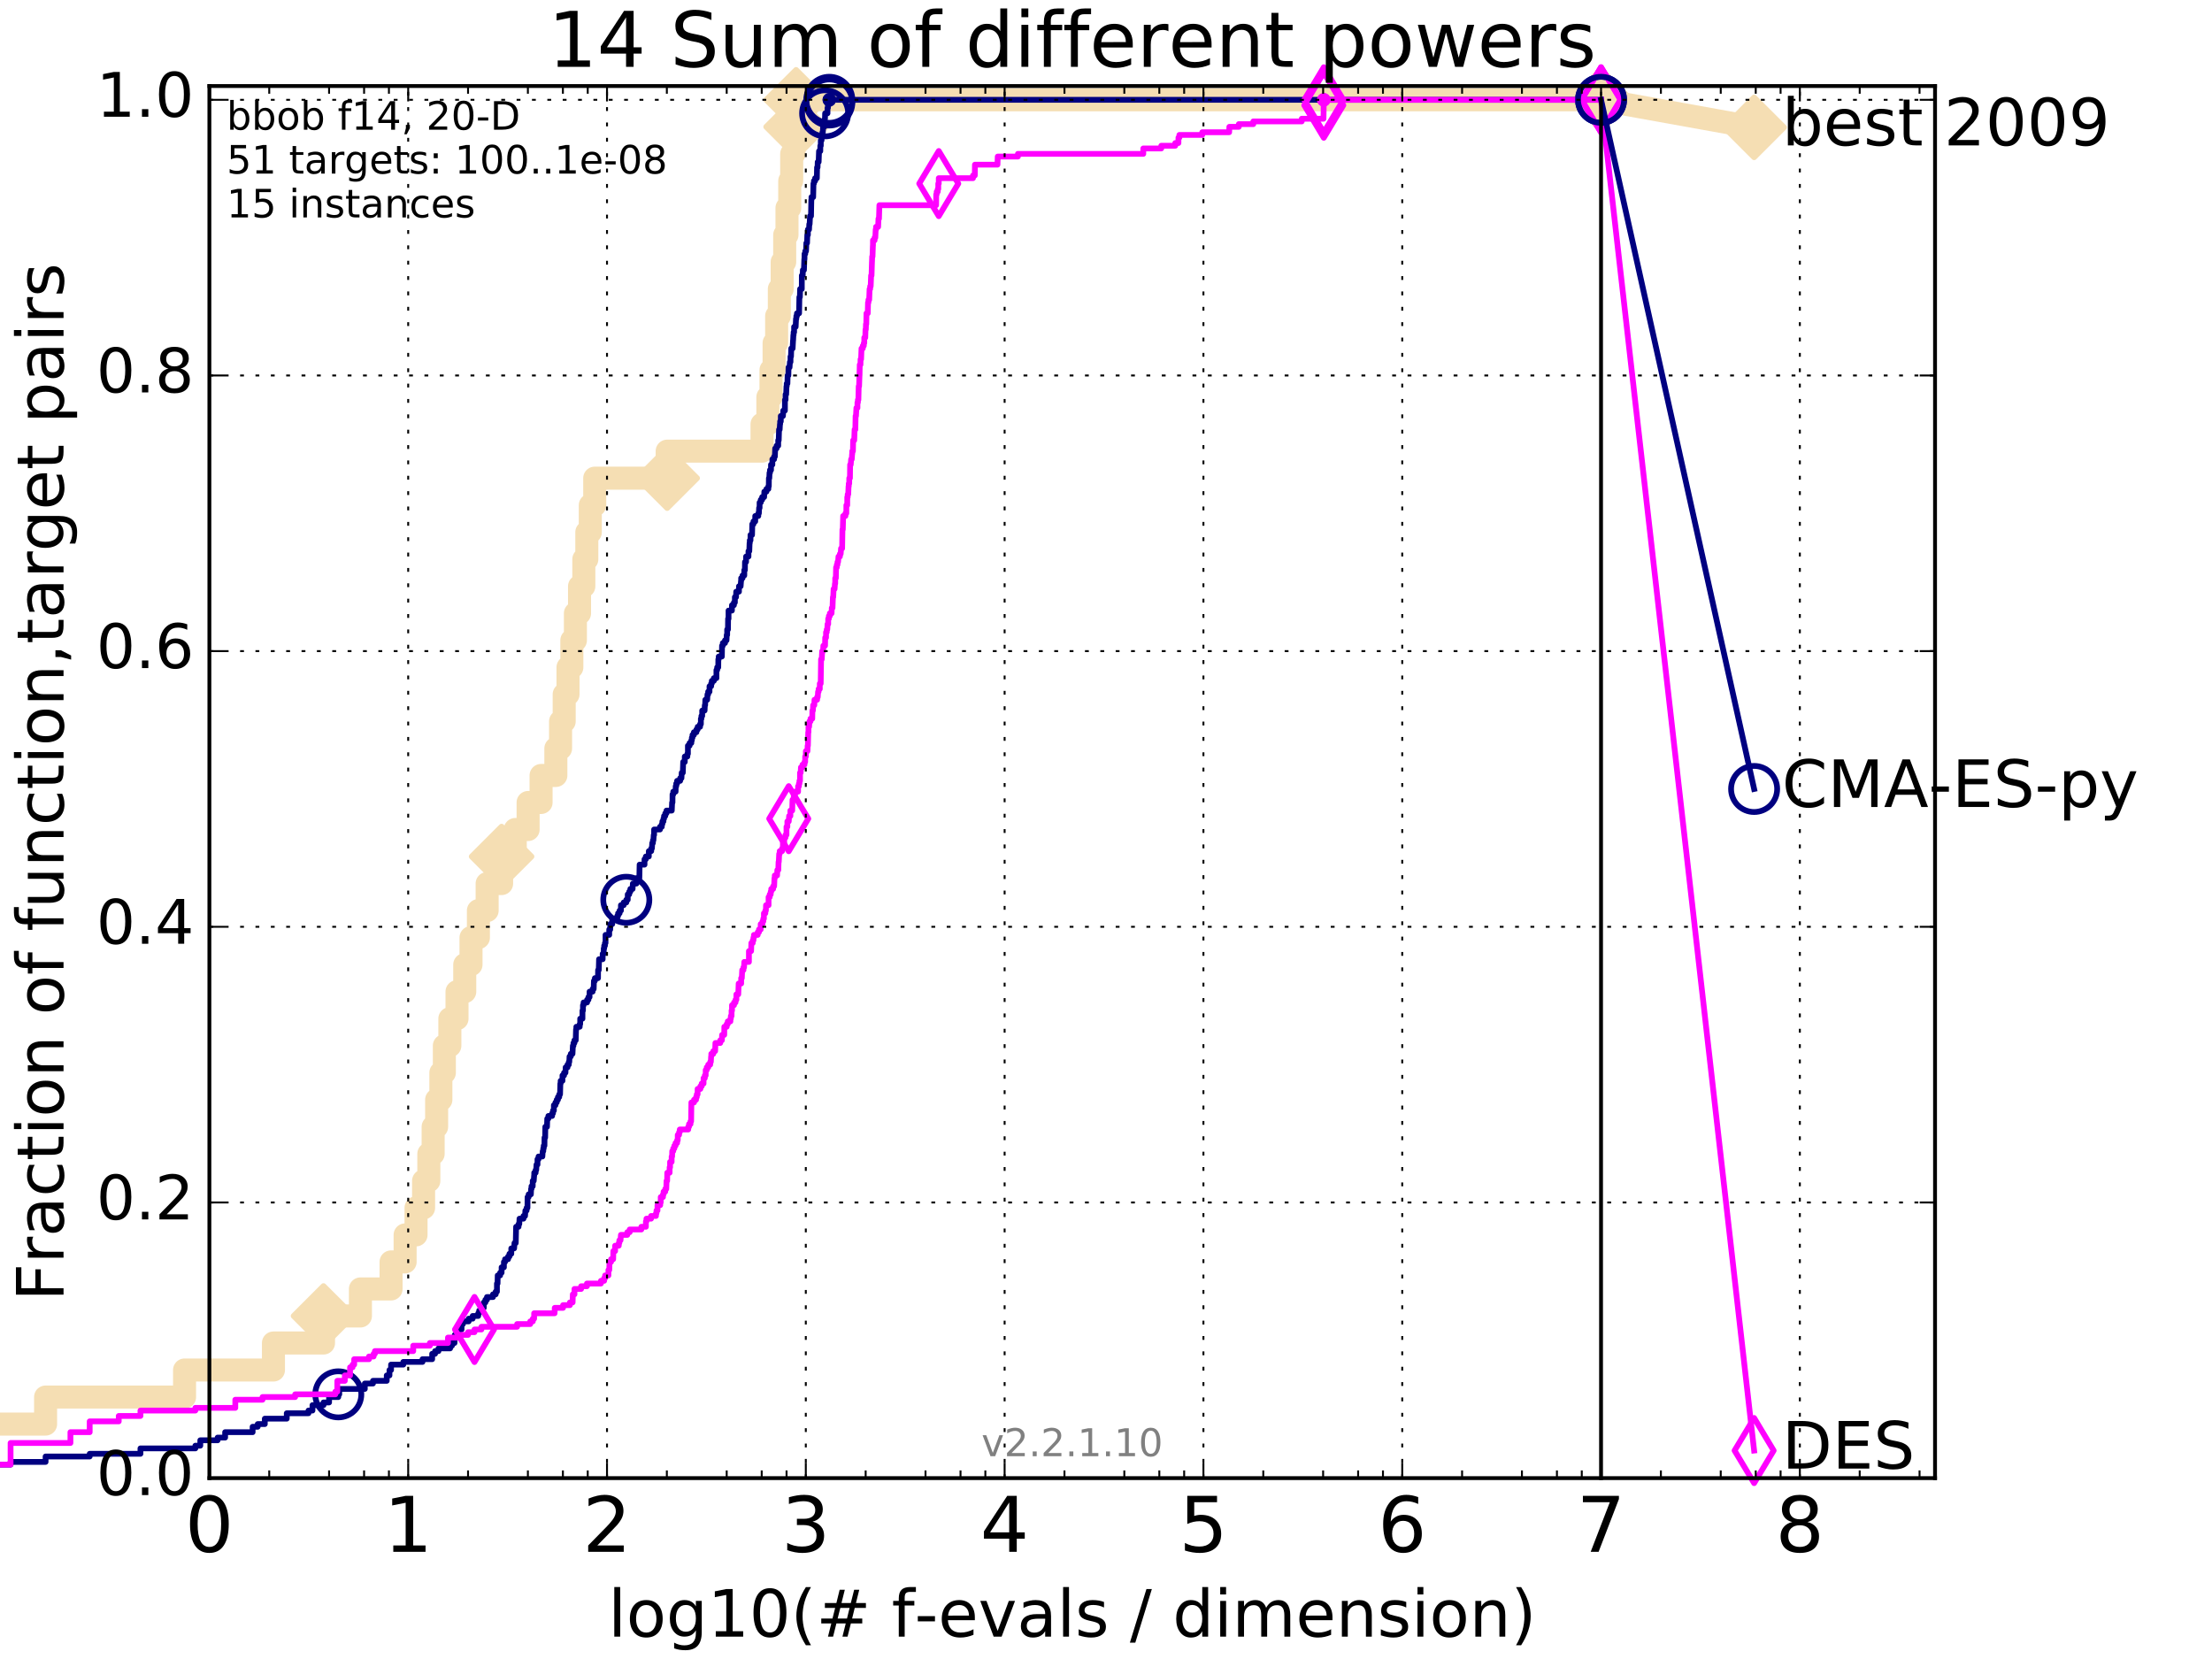 <?xml version="1.0" encoding="utf-8" standalone="no"?>
<!DOCTYPE svg PUBLIC "-//W3C//DTD SVG 1.1//EN"
  "http://www.w3.org/Graphics/SVG/1.1/DTD/svg11.dtd">
<!-- Created with matplotlib (http://matplotlib.org/) -->
<svg height="432pt" version="1.1" viewBox="0 0 576 432" width="576pt" xmlns="http://www.w3.org/2000/svg" xmlns:xlink="http://www.w3.org/1999/xlink">
 <defs>
  <style type="text/css">
*{stroke-linecap:butt;stroke-linejoin:round;stroke-miterlimit:100000;}
  </style>
 </defs>
 <g id="figure_1">
  <g id="patch_1">
   <path d="M 0 432 
L 576 432 
L 576 0 
L 0 0 
z
" style="fill:#ffffff;"/>
  </g>
  <g id="axes_1">
   <g id="patch_2">
    <path d="M 54.525 384.9 
L 503.88 384.9 
L 503.88 22.4 
L 54.525 22.4 
z
" style="fill:#ffffff;"/>
   </g>
   <g id="line2d_1">
    <path d="M -12.828 384.9 
M -1 370.825 
L 11.872 370.825 
L 11.872 363.788 
L 48.057 363.788 
L 48.057 356.75 
L 71.206 356.75 
L 71.206 349.713 
L 84.242 349.713 
L 84.242 342.675 
L 93.852 342.675 
L 93.852 335.638 
L 101.832 335.638 
L 101.832 328.6 
L 105.493 328.6 
L 105.493 321.563 
L 108.334 321.563 
L 108.334 314.525 
L 110.299 314.525 
L 110.299 307.488 
L 111.668 307.488 
L 111.668 300.45 
L 112.79 300.45 
L 112.79 293.413 
L 113.698 293.413 
L 113.698 286.375 
L 114.802 286.375 
L 114.802 279.338 
L 115.708 279.338 
L 115.708 272.301 
L 117.14 272.301 
L 117.14 265.263 
L 119.004 265.263 
L 119.004 258.226 
L 121.019 258.226 
L 121.019 251.188 
L 122.651 251.188 
L 122.651 244.151 
L 124.576 244.151 
L 124.576 237.113 
L 126.85 237.113 
L 126.85 230.076 
L 130.616 230.076 
L 130.616 223.038 
L 134.169 223.038 
L 134.169 216.001 
L 137.518 216.001 
L 137.518 208.963 
L 140.896 208.963 
L 140.896 201.926 
L 144.744 201.926 
L 144.744 194.888 
L 145.97 194.888 
L 145.97 187.851 
L 146.913 187.851 
L 146.913 180.813 
L 147.906 180.813 
L 147.906 173.776 
L 148.908 173.776 
L 148.908 166.738 
L 149.834 166.738 
L 149.834 159.701 
L 150.91 159.701 
L 150.91 152.664 
L 152.026 152.664 
L 152.026 145.626 
L 152.806 145.626 
L 152.806 138.589 
L 153.711 138.589 
L 153.711 131.551 
L 154.867 131.551 
L 154.867 124.514 
L 173.731 124.514 
L 173.731 117.476 
L 198.433 117.476 
L 198.433 110.439 
L 199.952 110.439 
L 199.952 103.401 
L 200.763 103.401 
L 200.763 96.364 
L 201.572 96.364 
L 201.572 89.326 
L 202.238 89.326 
L 202.238 82.289 
L 202.939 82.289 
L 202.939 75.251 
L 203.674 75.251 
L 203.674 68.214 
L 204.334 68.214 
L 204.334 61.176 
L 204.93 61.176 
L 204.93 54.139 
L 205.647 54.139 
L 205.647 47.102 
L 206.152 47.102 
L 206.152 40.064 
L 206.731 40.064 
L 206.731 33.027 
L 207.3 33.027 
L 207.3 25.989 
L 416.908 25.989 
" style="fill:none;stroke:#f5deb3;stroke-linecap:square;stroke-width:6.0;"/>
   </g>
   <g id="line2d_2">
    <defs>
     <path d="M -0 7.778 
L 7.778 0 
L 0 -7.778 
L -7.778 -0 
z
" id="m3e636926e7" style="stroke:#f5deb3;stroke-linejoin:miter;stroke-width:1.5;"/>
    </defs>
    <g>
     <use style="fill:#f5deb3;stroke:#f5deb3;stroke-linejoin:miter;stroke-width:1.5;" x="84.242" xlink:href="#m3e636926e7" y="342.675"/>
     <use style="fill:#f5deb3;stroke:#f5deb3;stroke-linejoin:miter;stroke-width:1.5;" x="130.616" xlink:href="#m3e636926e7" y="223.038"/>
     <use style="fill:#f5deb3;stroke:#f5deb3;stroke-linejoin:miter;stroke-width:1.5;" x="173.731" xlink:href="#m3e636926e7" y="124.514"/>
     <use style="fill:#f5deb3;stroke:#f5deb3;stroke-linejoin:miter;stroke-width:1.5;" x="207.3" xlink:href="#m3e636926e7" y="33.027"/>
     <use style="fill:#f5deb3;stroke:#f5deb3;stroke-linejoin:miter;stroke-width:1.5;" x="207.3" xlink:href="#m3e636926e7" y="25.989"/>
     <use style="fill:#f5deb3;stroke:#f5deb3;stroke-linejoin:miter;stroke-width:1.5;" x="416.908" xlink:href="#m3e636926e7" y="25.989"/>
    </g>
   </g>
   <g id="line2d_3">
    <path d="M -15527.947 743.811 
" style="fill:none;stroke:#f5deb3;stroke-linecap:square;stroke-width:6.0;"/>
    <g>
     <use style="fill:#f5deb3;stroke:#f5deb3;stroke-linejoin:miter;stroke-width:1.5;" x="-15527.947" xlink:href="#m3e636926e7" y="743.811"/>
    </g>
   </g>
   <g id="line2d_4">
    <path d="M 416.908 25.989 
L 456.77 33.167 
" style="fill:none;stroke:#f5deb3;stroke-linecap:square;stroke-width:6.0;"/>
    <g>
     <use style="fill:#f5deb3;stroke:#f5deb3;stroke-linejoin:miter;stroke-width:1.5;" x="416.908" xlink:href="#m3e636926e7" y="25.989"/>
     <use style="fill:#f5deb3;stroke:#f5deb3;stroke-linejoin:miter;stroke-width:1.5;" x="456.77" xlink:href="#m3e636926e7" y="33.167"/>
    </g>
   </g>
   <g id="line2d_5">
    <defs>
     <path d="M 0 1.5 
C 0.398 1.5 0.779 1.342 1.061 1.061 
C 1.342 0.779 1.5 0.398 1.5 0 
C 1.5 -0.398 1.342 -0.779 1.061 -1.061 
C 0.779 -1.342 0.398 -1.5 0 -1.5 
C -0.398 -1.5 -0.779 -1.342 -1.061 -1.061 
C -1.342 -0.779 -1.5 -0.398 -1.5 0 
C -1.5 0.398 -1.342 0.779 -1.061 1.061 
C -0.779 1.342 -0.398 1.5 0 1.5 
z
" id="m1cbea5108a" style="stroke:#f5deb3;stroke-width:0.5;"/>
    </defs>
    <g>
     <use style="fill:#f5deb3;stroke:#f5deb3;stroke-width:0.5;" x="207.3" xlink:href="#m1cbea5108a" y="25.989"/>
     <use style="fill:#f5deb3;stroke:#f5deb3;stroke-width:0.5;" x="207.3" xlink:href="#m1cbea5108a" y="25.989"/>
    </g>
   </g>
   <g id="line2d_6">
    <defs>
     <path d="M 0 1.5 
C 0.398 1.5 0.779 1.342 1.061 1.061 
C 1.342 0.779 1.5 0.398 1.5 0 
C 1.5 -0.398 1.342 -0.779 1.061 -1.061 
C 0.779 -1.342 0.398 -1.5 0 -1.5 
C -0.398 -1.5 -0.779 -1.342 -1.061 -1.061 
C -1.342 -0.779 -1.5 -0.398 -1.5 0 
C -1.5 0.398 -1.342 0.779 -1.061 1.061 
C -0.779 1.342 -0.398 1.5 0 1.5 
z
" id="mc407b9a2a6" style="stroke:#000080;stroke-width:0.5;"/>
    </defs>
    <g>
     <use style="fill:#000080;stroke:#000080;stroke-width:0.5;" x="215.953" xlink:href="#mc407b9a2a6" y="25.989"/>
     <use style="fill:#000080;stroke:#000080;stroke-width:0.5;" x="215.953" xlink:href="#mc407b9a2a6" y="25.989"/>
    </g>
   </g>
   <g id="line2d_7">
    <path d="M -1 381.381 
L 2.756 381.381 
L 2.756 380.678 
L 11.872 380.678 
L 11.872 379.27 
L 23.357 379.27 
L 23.357 378.566 
L 36.572 378.566 
L 36.572 377.159 
L 50.871 377.159 
L 50.871 376.455 
L 52.156 376.455 
L 52.156 375.048 
L 56.668 375.048 
L 56.668 374.344 
L 58.624 374.344 
L 58.624 372.936 
L 65.784 372.936 
L 65.784 371.529 
L 67.107 371.529 
L 67.107 370.825 
L 68.956 370.825 
L 68.956 369.418 
L 74.672 369.418 
L 74.672 368.01 
L 80.322 368.01 
L 80.322 367.306 
L 81.368 367.306 
L 81.368 365.899 
L 84.242 365.899 
L 84.242 365.195 
L 85.693 365.195 
L 85.693 363.788 
L 88.09 363.788 
L 88.09 363.084 
L 88.341 363.084 
L 88.341 361.676 
L 94.996 361.676 
L 94.996 360.269 
L 97.122 360.269 
L 97.122 359.565 
L 100.708 359.565 
L 100.708 358.158 
L 101.417 358.158 
L 101.417 356.75 
L 101.832 356.75 
L 101.832 355.343 
L 105.022 355.343 
L 105.022 354.639 
L 110.015 354.639 
L 110.015 353.935 
L 112.536 353.935 
L 112.536 352.528 
L 113.29 352.528 
L 113.29 351.824 
L 114.178 351.824 
L 114.178 351.12 
L 117.21 351.12 
L 117.21 350.416 
L 117.689 350.416 
L 117.689 349.713 
L 118.356 349.713 
L 118.422 347.601 
L 119.321 347.601 
L 119.321 346.898 
L 119.447 346.898 
L 119.447 346.194 
L 120.186 346.194 
L 120.186 344.786 
L 120.547 344.786 
L 120.547 344.083 
L 122.046 344.083 
L 122.046 343.379 
L 123.082 343.379 
L 123.082 342.675 
L 124.526 342.675 
L 124.526 341.971 
L 124.775 341.971 
L 124.775 341.268 
L 125.694 341.268 
L 125.694 340.564 
L 125.977 340.564 
L 125.977 339.156 
L 126.395 339.156 
L 126.395 338.453 
L 126.805 338.453 
L 126.805 337.749 
L 128.374 337.749 
L 128.374 337.045 
L 129.079 337.045 
L 129.079 336.341 
L 129.403 336.341 
L 129.403 334.23 
L 129.563 334.23 
L 129.603 332.119 
L 130.232 332.119 
L 130.232 331.415 
L 130.616 331.415 
L 130.616 330.008 
L 131.218 330.008 
L 131.218 328.6 
L 131.513 328.6 
L 131.513 327.897 
L 132.304 327.897 
L 132.304 327.193 
L 132.655 327.193 
L 132.655 326.489 
L 133.137 326.489 
L 133.137 325.082 
L 133.874 325.082 
L 133.973 323.674 
L 134.299 323.674 
L 134.396 319.452 
L 135.031 319.452 
L 135.031 318.748 
L 135.218 318.748 
L 135.28 317.34 
L 136.309 317.34 
L 136.309 316.637 
L 136.719 316.637 
L 136.806 315.229 
L 137.122 315.229 
L 137.122 314.525 
L 137.349 314.525 
L 137.378 311.71 
L 137.658 311.71 
L 137.658 311.007 
L 138.236 311.007 
L 138.29 309.599 
L 138.398 309.599 
L 138.398 308.895 
L 138.719 308.895 
L 138.719 307.488 
L 138.983 307.488 
L 139.088 306.08 
L 139.114 306.08 
L 139.114 305.377 
L 139.477 305.377 
L 139.477 304.673 
L 139.63 304.673 
L 139.707 303.265 
L 139.96 303.265 
L 139.96 301.858 
L 140.235 301.858 
L 140.235 301.154 
L 141.231 301.154 
L 141.326 299.747 
L 141.467 299.747 
L 141.467 299.043 
L 141.585 299.043 
L 141.585 298.339 
L 141.771 298.339 
L 141.794 296.228 
L 141.956 296.228 
L 142.002 293.413 
L 142.434 293.413 
L 142.501 291.302 
L 142.792 291.302 
L 142.792 290.598 
L 143.768 290.598 
L 143.768 289.894 
L 144 289.894 
L 144 289.19 
L 144.23 289.19 
L 144.23 287.783 
L 144.642 287.783 
L 144.642 287.079 
L 144.967 287.079 
L 144.967 286.375 
L 145.286 286.375 
L 145.286 285.672 
L 145.621 285.672 
L 145.621 284.968 
L 145.835 284.968 
L 145.913 282.153 
L 145.99 282.153 
L 145.99 281.449 
L 146.465 281.449 
L 146.465 280.042 
L 146.876 280.042 
L 146.876 279.338 
L 147.243 279.338 
L 147.297 277.93 
L 147.782 277.93 
L 147.782 277.227 
L 148.117 277.227 
L 148.117 276.523 
L 148.239 276.523 
L 148.308 275.115 
L 148.636 275.115 
L 148.636 274.412 
L 149.076 274.412 
L 149.176 272.301 
L 149.326 272.301 
L 149.326 271.597 
L 149.573 271.597 
L 149.573 270.893 
L 149.915 270.893 
L 149.996 268.078 
L 150.076 268.078 
L 150.076 267.374 
L 150.957 267.374 
L 150.957 266.671 
L 151.08 266.671 
L 151.08 265.263 
L 151.67 265.263 
L 151.67 263.152 
L 151.804 263.152 
L 151.804 261.744 
L 151.967 261.744 
L 151.967 261.041 
L 152.877 261.041 
L 152.877 260.337 
L 153.228 260.337 
L 153.228 259.633 
L 153.519 259.633 
L 153.519 258.226 
L 154.316 258.226 
L 154.316 257.522 
L 154.594 257.522 
L 154.659 255.411 
L 154.906 255.411 
L 154.906 254.707 
L 155.719 254.707 
L 155.744 252.596 
L 155.918 252.596 
L 155.992 249.781 
L 156.933 249.781 
L 156.933 248.373 
L 157.215 248.373 
L 157.215 246.966 
L 157.332 246.966 
L 157.332 246.262 
L 157.528 246.262 
L 157.528 245.558 
L 157.678 245.558 
L 157.678 243.447 
L 158.64 243.447 
L 158.64 242.039 
L 158.902 242.039 
L 158.902 240.632 
L 159.426 240.632 
L 159.426 239.224 
L 160.721 239.224 
L 160.721 238.521 
L 160.95 238.521 
L 160.95 237.817 
L 161.342 237.817 
L 161.342 237.113 
L 161.689 237.113 
L 161.689 235.706 
L 162.404 235.706 
L 162.404 235.002 
L 163.089 235.002 
L 163.089 234.298 
L 163.463 234.298 
L 163.463 232.891 
L 163.849 232.891 
L 163.849 232.187 
L 164.143 232.187 
L 164.143 231.483 
L 164.727 231.483 
L 164.794 230.076 
L 165.732 230.076 
L 165.796 228.668 
L 166.479 228.668 
L 166.556 225.149 
L 167.829 225.149 
L 167.829 223.742 
L 168.169 223.742 
L 168.169 223.038 
L 168.951 223.038 
L 168.951 221.631 
L 169.573 221.631 
L 169.573 220.927 
L 169.754 220.927 
L 169.841 219.519 
L 170.02 219.519 
L 170.02 218.816 
L 170.145 218.816 
L 170.236 217.408 
L 170.328 217.408 
L 170.328 216.001 
L 171.858 216.001 
L 171.858 215.297 
L 172.328 215.297 
L 172.328 214.593 
L 172.482 214.593 
L 172.482 213.89 
L 172.758 213.89 
L 172.758 213.186 
L 172.916 213.186 
L 172.916 212.482 
L 173.239 212.482 
L 173.239 211.778 
L 173.551 211.778 
L 173.551 211.075 
L 174.925 211.075 
L 175.015 208.963 
L 175.11 208.963 
L 175.126 206.852 
L 175.315 206.852 
L 175.315 206.148 
L 175.922 206.148 
L 175.953 204.741 
L 176.089 204.741 
L 176.089 204.037 
L 176.31 204.037 
L 176.31 203.333 
L 177.11 203.333 
L 177.11 202.63 
L 177.449 202.63 
L 177.515 201.222 
L 177.802 201.222 
L 177.9 198.407 
L 178.315 198.407 
L 178.315 197 
L 178.985 197 
L 178.985 196.296 
L 179.131 196.296 
L 179.131 194.185 
L 179.567 194.185 
L 179.567 193.481 
L 180.016 193.481 
L 180.016 192.777 
L 180.16 192.777 
L 180.16 192.073 
L 180.328 192.073 
L 180.328 191.37 
L 180.692 191.37 
L 180.692 190.666 
L 181.348 190.666 
L 181.348 189.962 
L 181.673 189.962 
L 181.673 189.258 
L 182.294 189.258 
L 182.294 188.555 
L 182.507 188.555 
L 182.507 187.147 
L 182.647 187.147 
L 182.647 186.443 
L 182.849 186.443 
L 182.849 185.036 
L 183.471 185.036 
L 183.533 183.628 
L 183.616 183.628 
L 183.67 182.221 
L 184.151 182.221 
L 184.228 180.813 
L 184.4 180.813 
L 184.4 180.11 
L 184.752 180.11 
L 184.752 178.702 
L 185.177 178.702 
L 185.177 177.998 
L 185.351 177.998 
L 185.351 177.295 
L 185.886 177.295 
L 185.886 176.591 
L 186.554 176.591 
L 186.554 174.48 
L 186.746 174.48 
L 186.746 173.776 
L 187.03 173.776 
L 187.055 171.665 
L 187.151 171.665 
L 187.151 170.961 
L 187.968 170.961 
L 188.019 168.146 
L 188.222 168.146 
L 188.222 167.442 
L 188.788 167.442 
L 188.788 166.738 
L 189.183 166.738 
L 189.239 165.331 
L 189.352 165.331 
L 189.352 163.923 
L 189.56 163.923 
L 189.593 161.109 
L 189.709 161.109 
L 189.709 158.997 
L 190.584 158.997 
L 190.605 157.59 
L 191.107 157.59 
L 191.107 156.886 
L 191.359 156.886 
L 191.359 155.479 
L 191.668 155.479 
L 191.706 154.071 
L 192.425 154.071 
L 192.425 152.664 
L 192.857 152.664 
L 192.962 151.256 
L 192.993 151.256 
L 192.993 150.552 
L 193.354 150.552 
L 193.354 149.849 
L 193.81 149.849 
L 193.81 148.441 
L 193.97 148.441 
L 193.995 146.33 
L 194.277 146.33 
L 194.277 144.922 
L 194.899 144.922 
L 194.899 143.515 
L 195.113 143.515 
L 195.188 141.404 
L 195.242 141.404 
L 195.242 140.7 
L 195.428 140.7 
L 195.428 139.292 
L 195.828 139.292 
L 195.895 136.477 
L 196.196 136.477 
L 196.196 135.774 
L 196.659 135.774 
L 196.659 134.366 
L 197.457 134.366 
L 197.457 133.662 
L 197.61 133.662 
L 197.672 132.255 
L 197.797 132.255 
L 197.797 130.847 
L 198.1 130.847 
L 198.1 130.144 
L 198.461 130.144 
L 198.461 129.44 
L 198.979 129.44 
L 199.03 128.032 
L 199.576 128.032 
L 199.576 127.329 
L 200.077 127.329 
L 200.077 126.625 
L 200.192 126.625 
L 200.219 124.514 
L 200.322 124.514 
L 200.384 123.106 
L 200.499 123.106 
L 200.499 122.402 
L 200.771 122.402 
L 200.771 120.995 
L 201.121 120.995 
L 201.121 119.587 
L 201.574 119.587 
L 201.574 118.884 
L 201.778 118.884 
L 201.853 116.772 
L 202.222 116.772 
L 202.222 116.069 
L 202.644 116.069 
L 202.644 114.661 
L 202.778 114.661 
L 202.864 111.846 
L 203.026 111.846 
L 203.1 110.439 
L 203.147 110.439 
L 203.147 109.735 
L 203.319 109.735 
L 203.319 108.327 
L 203.877 108.327 
L 203.96 106.92 
L 204.387 106.92 
L 204.398 104.105 
L 204.559 104.105 
L 204.559 102.698 
L 204.711 102.698 
L 204.797 100.586 
L 204.86 100.586 
L 204.86 99.883 
L 205.042 99.883 
L 205.094 97.771 
L 205.288 97.771 
L 205.335 95.66 
L 205.601 95.66 
L 205.69 94.253 
L 205.842 94.253 
L 205.846 92.845 
L 205.974 92.845 
L 206.039 90.734 
L 206.398 90.734 
L 206.509 88.623 
L 206.525 88.623 
L 206.593 87.215 
L 206.654 87.215 
L 206.654 86.511 
L 206.785 86.511 
L 206.785 85.104 
L 207.185 85.104 
L 207.279 82.993 
L 207.366 82.993 
L 207.366 82.289 
L 207.526 82.289 
L 207.526 81.585 
L 208.082 81.585 
L 208.156 77.363 
L 208.287 77.363 
L 208.347 75.251 
L 208.783 75.251 
L 208.796 71.733 
L 209.028 71.733 
L 209.062 70.325 
L 209.345 70.325 
L 209.444 67.51 
L 209.481 67.51 
L 209.505 66.103 
L 209.684 66.103 
L 209.684 65.399 
L 209.89 65.399 
L 209.967 63.288 
L 210.153 63.288 
L 210.222 61.176 
L 210.372 61.176 
L 210.372 59.769 
L 210.671 59.769 
L 210.738 58.361 
L 210.827 58.361 
L 210.933 56.25 
L 211.188 56.25 
L 211.266 52.028 
L 211.306 52.028 
L 211.306 51.324 
L 211.745 51.324 
L 211.822 47.805 
L 211.945 47.805 
L 211.945 47.102 
L 212.258 47.102 
L 212.258 46.398 
L 212.703 46.398 
L 212.76 43.583 
L 212.893 43.583 
L 212.929 42.175 
L 213.175 42.175 
L 213.272 39.36 
L 213.6 39.36 
L 213.608 37.953 
L 213.733 37.953 
L 213.733 36.545 
L 213.931 36.545 
L 213.97 35.138 
L 214.155 35.138 
L 214.155 34.434 
L 214.273 34.434 
L 214.322 33.027 
L 214.683 33.027 
L 214.782 30.915 
L 214.821 30.915 
L 214.862 29.508 
L 215.476 29.508 
L 215.476 28.1 
L 215.598 28.1 
L 215.598 27.397 
L 215.76 27.397 
L 215.76 26.693 
L 215.953 26.693 
L 215.953 25.989 
L 416.908 25.989 
L 416.908 25.989 
" style="fill:none;stroke:#000080;stroke-linecap:square;stroke-width:1.5;"/>
   </g>
   <g id="line2d_8">
    <defs>
     <path d="M 0 6 
C 1.591 6 3.117 5.368 4.243 4.243 
C 5.368 3.117 6 1.591 6 0 
C 6 -1.591 5.368 -3.117 4.243 -4.243 
C 3.117 -5.368 1.591 -6 0 -6 
C -1.591 -6 -3.117 -5.368 -4.243 -4.243 
C -5.368 -3.117 -6 -1.591 -6 0 
C -6 1.591 -5.368 3.117 -4.243 4.243 
C -3.117 5.368 -1.591 6 0 6 
z
" id="mbc4361d6ee" style="stroke:#000080;stroke-width:1.5;"/>
    </defs>
    <g>
     <use style="fill:none;stroke:#000080;stroke-width:1.5;" x="88.09" xlink:href="#mbc4361d6ee" y="363.084"/>
     <use style="fill:none;stroke:#000080;stroke-width:1.5;" x="163.089" xlink:href="#mbc4361d6ee" y="234.298"/>
     <use style="fill:none;stroke:#000080;stroke-width:1.5;" x="214.862" xlink:href="#mbc4361d6ee" y="29.508"/>
     <use style="fill:none;stroke:#000080;stroke-width:1.5;" x="215.953" xlink:href="#mbc4361d6ee" y="26.693"/>
     <use style="fill:none;stroke:#000080;stroke-width:1.5;" x="215.953" xlink:href="#mbc4361d6ee" y="25.989"/>
     <use style="fill:none;stroke:#000080;stroke-width:1.5;" x="416.908" xlink:href="#mbc4361d6ee" y="25.989"/>
    </g>
   </g>
   <g id="line2d_9">
    <path d="M -15527.947 743.811 
" style="fill:none;stroke:#000080;stroke-linecap:square;stroke-width:1.5;"/>
    <g>
     <use style="fill:none;stroke:#000080;stroke-width:1.5;" x="-15527.947" xlink:href="#mbc4361d6ee" y="743.811"/>
    </g>
   </g>
   <g id="line2d_10">
    <defs>
     <path d="M 0 1.5 
C 0.398 1.5 0.779 1.342 1.061 1.061 
C 1.342 0.779 1.5 0.398 1.5 0 
C 1.5 -0.398 1.342 -0.779 1.061 -1.061 
C 0.779 -1.342 0.398 -1.5 0 -1.5 
C -0.398 -1.5 -0.779 -1.342 -1.061 -1.061 
C -1.342 -0.779 -1.5 -0.398 -1.5 0 
C -1.5 0.398 -1.342 0.779 -1.061 1.061 
C -0.779 1.342 -0.398 1.5 0 1.5 
z
" id="mb480599d09" style="stroke:#ff00ff;stroke-width:0.5;"/>
    </defs>
    <g>
     <use style="fill:#ff00ff;stroke:#ff00ff;stroke-width:0.5;" x="344.712" xlink:href="#mb480599d09" y="25.989"/>
     <use style="fill:#ff00ff;stroke:#ff00ff;stroke-width:0.5;" x="344.712" xlink:href="#mb480599d09" y="25.989"/>
    </g>
   </g>
   <g id="line2d_11">
    <path d="M -1 381.381 
L 2.756 381.381 
L 2.756 375.751 
L 18.34 375.751 
L 18.34 372.936 
L 23.357 372.936 
L 23.357 370.121 
L 30.922 370.121 
L 30.922 368.714 
L 36.572 368.714 
L 36.572 367.306 
L 50.871 367.306 
L 50.871 366.603 
L 61.272 366.603 
L 61.272 364.491 
L 68.356 364.491 
L 68.356 363.788 
L 76.856 363.788 
L 76.856 363.084 
L 87.319 363.084 
L 87.319 362.38 
L 87.836 362.38 
L 87.836 359.565 
L 89.792 359.565 
L 89.792 358.158 
L 91.155 358.158 
L 91.155 356.046 
L 91.807 356.046 
L 91.807 355.343 
L 92.231 355.343 
L 92.231 353.935 
L 96.084 353.935 
L 96.084 353.231 
L 97.29 353.231 
L 97.29 352.528 
L 97.623 352.528 
L 97.623 351.824 
L 107.604 351.824 
L 107.604 350.416 
L 111.932 350.416 
L 111.932 349.713 
L 116.649 349.713 
L 116.649 348.305 
L 119.509 348.305 
L 119.509 347.601 
L 121.878 347.601 
L 121.878 346.898 
L 123.556 346.898 
L 123.556 346.194 
L 125.36 346.194 
L 125.36 345.49 
L 134.652 345.49 
L 134.652 344.786 
L 138.072 344.786 
L 138.072 344.083 
L 138.746 344.083 
L 138.746 343.379 
L 139.088 343.379 
L 139.088 341.971 
L 144.417 341.971 
L 144.458 340.564 
L 146.616 340.564 
L 146.616 339.86 
L 148.395 339.86 
L 148.395 339.156 
L 149.109 339.156 
L 149.16 337.045 
L 149.59 337.045 
L 149.59 335.638 
L 151.324 335.638 
L 151.324 334.934 
L 152.834 334.934 
L 152.834 334.23 
L 156.48 334.23 
L 156.48 333.526 
L 157.32 333.526 
L 157.32 332.823 
L 157.574 332.823 
L 157.574 332.119 
L 158.431 332.119 
L 158.431 330.711 
L 158.651 330.711 
L 158.717 328.6 
L 159.117 328.6 
L 159.117 327.897 
L 159.668 327.897 
L 159.71 325.785 
L 160.175 325.785 
L 160.175 324.378 
L 161.127 324.378 
L 161.127 323.674 
L 161.274 323.674 
L 161.274 322.97 
L 161.583 322.97 
L 161.689 321.563 
L 163.348 321.563 
L 163.348 320.859 
L 163.979 320.859 
L 163.979 320.155 
L 167.006 320.155 
L 167.006 319.452 
L 168.19 319.452 
L 168.19 318.044 
L 168.333 318.044 
L 168.333 317.34 
L 169.539 317.34 
L 169.539 316.637 
L 170.811 316.637 
L 170.811 315.933 
L 170.945 315.933 
L 170.945 315.229 
L 171.209 315.229 
L 171.209 313.822 
L 171.919 313.822 
L 171.919 313.118 
L 172.052 313.118 
L 172.052 311.71 
L 172.635 311.71 
L 172.635 311.007 
L 172.794 311.007 
L 172.794 310.303 
L 173.227 310.303 
L 173.227 309.599 
L 173.495 309.599 
L 173.568 307.488 
L 173.726 307.488 
L 173.754 305.377 
L 174.366 305.377 
L 174.366 303.969 
L 174.486 303.969 
L 174.486 302.562 
L 174.893 302.562 
L 174.893 301.154 
L 175.015 301.154 
L 175.047 299.747 
L 175.31 299.747 
L 175.31 299.043 
L 175.6 299.043 
L 175.6 298.339 
L 175.912 298.339 
L 175.912 297.635 
L 176.315 297.635 
L 176.315 296.932 
L 176.484 296.932 
L 176.484 295.524 
L 176.833 295.524 
L 176.833 294.82 
L 177.013 294.82 
L 177.013 294.117 
L 179.21 294.117 
L 179.21 293.413 
L 179.42 293.413 
L 179.42 292.709 
L 179.804 292.709 
L 179.804 292.005 
L 179.966 292.005 
L 180.033 287.079 
L 180.725 287.079 
L 180.725 286.375 
L 181.248 286.375 
L 181.248 285.672 
L 181.444 285.672 
L 181.444 284.968 
L 181.657 284.968 
L 181.657 283.56 
L 182.374 283.56 
L 182.374 282.857 
L 182.722 282.857 
L 182.722 282.153 
L 183.205 282.153 
L 183.205 280.745 
L 183.533 280.745 
L 183.533 280.042 
L 183.76 280.042 
L 183.76 278.634 
L 184.038 278.634 
L 184.038 277.93 
L 184.427 277.93 
L 184.427 277.227 
L 184.937 277.227 
L 184.937 276.523 
L 185.099 276.523 
L 185.173 275.115 
L 185.221 275.115 
L 185.221 274.412 
L 185.742 274.412 
L 185.742 273.708 
L 186.222 273.708 
L 186.29 271.597 
L 187.545 271.597 
L 187.545 270.893 
L 187.974 270.893 
L 188.033 269.486 
L 188.59 269.486 
L 188.61 267.374 
L 189.228 267.374 
L 189.228 266.671 
L 189.508 266.671 
L 189.508 265.967 
L 190.191 265.967 
L 190.191 265.263 
L 190.312 265.263 
L 190.312 264.559 
L 190.499 264.559 
L 190.499 263.152 
L 190.613 263.152 
L 190.613 261.744 
L 191.135 261.744 
L 191.135 261.041 
L 191.527 261.041 
L 191.527 260.337 
L 191.754 260.337 
L 191.754 258.929 
L 192.241 258.929 
L 192.346 256.114 
L 192.998 256.114 
L 192.998 254.707 
L 193.166 254.707 
L 193.269 252.596 
L 193.593 252.596 
L 193.593 251.892 
L 193.75 251.892 
L 193.81 250.484 
L 195.017 250.484 
L 195.017 247.669 
L 195.586 247.669 
L 195.647 245.558 
L 196.012 245.558 
L 196.012 244.854 
L 196.2 244.854 
L 196.2 244.151 
L 196.323 244.151 
L 196.323 243.447 
L 197.306 243.447 
L 197.306 242.743 
L 197.635 242.743 
L 197.635 242.039 
L 198.08 242.039 
L 198.08 240.632 
L 198.543 240.632 
L 198.543 239.928 
L 198.763 239.928 
L 198.763 239.224 
L 198.922 239.224 
L 198.922 237.817 
L 199.29 237.817 
L 199.29 237.113 
L 199.435 237.113 
L 199.473 235.706 
L 200.133 235.706 
L 200.133 233.594 
L 200.435 233.594 
L 200.435 232.891 
L 200.693 232.891 
L 200.693 232.187 
L 200.83 232.187 
L 200.83 231.483 
L 201.318 231.483 
L 201.318 230.779 
L 201.582 230.779 
L 201.671 228.668 
L 201.753 228.668 
L 201.753 227.964 
L 202.351 227.964 
L 202.415 226.557 
L 202.667 226.557 
L 202.735 224.446 
L 202.792 224.446 
L 202.898 222.334 
L 203.035 222.334 
L 203.035 221.631 
L 203.659 221.631 
L 203.659 220.927 
L 203.869 220.927 
L 203.869 219.519 
L 204.179 219.519 
L 204.25 218.112 
L 204.534 218.112 
L 204.534 217.408 
L 204.798 217.408 
L 204.798 215.297 
L 205.025 215.297 
L 205.025 213.89 
L 205.388 213.89 
L 205.484 212.482 
L 205.813 212.482 
L 205.813 211.075 
L 206.289 211.075 
L 206.368 208.26 
L 206.662 208.26 
L 206.728 206.852 
L 207.036 206.852 
L 207.036 206.148 
L 207.818 206.148 
L 207.818 204.741 
L 208.039 204.741 
L 208.039 204.037 
L 208.176 204.037 
L 208.176 203.333 
L 208.321 203.333 
L 208.321 201.222 
L 208.492 201.222 
L 208.565 199.815 
L 208.973 199.815 
L 208.973 199.111 
L 209.491 199.111 
L 209.491 198.407 
L 209.664 198.407 
L 209.664 197 
L 209.842 197 
L 209.842 195.592 
L 210.257 195.592 
L 210.308 194.185 
L 210.378 194.185 
L 210.461 190.666 
L 210.524 190.666 
L 210.524 189.258 
L 210.684 189.258 
L 210.775 187.851 
L 211.05 187.851 
L 211.05 187.147 
L 211.508 187.147 
L 211.542 185.036 
L 211.68 185.036 
L 211.742 183.628 
L 212.044 183.628 
L 212.089 182.221 
L 212.77 182.221 
L 212.77 181.517 
L 212.94 181.517 
L 213.028 180.11 
L 213.166 180.11 
L 213.166 179.406 
L 213.473 179.406 
L 213.473 177.998 
L 213.709 177.998 
L 213.806 171.665 
L 213.984 171.665 
L 214.09 169.553 
L 214.332 169.553 
L 214.397 168.146 
L 214.835 168.146 
L 214.88 166.035 
L 215.098 166.035 
L 215.098 164.627 
L 215.283 164.627 
L 215.283 163.923 
L 215.42 163.923 
L 215.494 162.516 
L 215.661 162.516 
L 215.661 161.109 
L 215.836 161.109 
L 215.836 160.405 
L 216.093 160.405 
L 216.093 159.701 
L 216.54 159.701 
L 216.599 158.294 
L 216.785 158.294 
L 216.886 155.479 
L 216.971 155.479 
L 217.066 153.367 
L 217.322 153.367 
L 217.419 151.96 
L 217.487 151.96 
L 217.487 150.552 
L 217.652 150.552 
L 217.715 147.737 
L 217.908 147.737 
L 217.908 147.034 
L 218.083 147.034 
L 218.083 146.33 
L 218.232 146.33 
L 218.34 144.922 
L 218.712 144.922 
L 218.712 144.219 
L 218.916 144.219 
L 219.009 142.811 
L 219.289 142.811 
L 219.37 137.885 
L 219.461 137.885 
L 219.557 134.366 
L 220.145 134.366 
L 220.145 133.662 
L 220.382 133.662 
L 220.391 131.551 
L 220.617 131.551 
L 220.626 129.44 
L 220.734 129.44 
L 220.734 128.736 
L 220.876 128.736 
L 220.962 126.625 
L 221.015 126.625 
L 221.015 125.921 
L 221.135 125.921 
L 221.145 124.514 
L 221.323 124.514 
L 221.37 120.995 
L 221.525 120.995 
L 221.635 119.587 
L 221.796 119.587 
L 221.893 118.18 
L 221.923 118.18 
L 221.923 117.476 
L 222.102 117.476 
L 222.153 114.661 
L 222.436 114.661 
L 222.536 111.846 
L 222.729 111.846 
L 222.793 108.327 
L 222.895 108.327 
L 223.006 106.216 
L 223.278 106.216 
L 223.278 104.809 
L 223.396 104.809 
L 223.396 104.105 
L 223.522 104.105 
L 223.606 100.586 
L 223.705 100.586 
L 223.803 97.771 
L 223.82 97.771 
L 223.879 94.956 
L 224.063 94.956 
L 224.088 93.549 
L 224.227 93.549 
L 224.334 90.734 
L 224.672 90.734 
L 224.672 90.03 
L 224.935 90.03 
L 224.935 89.326 
L 225.056 89.326 
L 225.056 87.919 
L 225.311 87.919 
L 225.374 85.808 
L 225.458 85.808 
L 225.498 84.4 
L 225.577 84.4 
L 225.629 81.585 
L 225.963 81.585 
L 226.03 78.77 
L 226.142 78.77 
L 226.142 78.066 
L 226.333 78.066 
L 226.436 75.251 
L 226.586 75.251 
L 226.586 74.548 
L 226.726 74.548 
L 226.835 71.733 
L 226.948 71.733 
L 227.056 68.214 
L 227.064 68.214 
L 227.111 66.806 
L 227.201 66.806 
L 227.294 63.991 
L 227.317 63.991 
L 227.321 62.584 
L 227.737 62.584 
L 227.737 61.88 
L 227.928 61.88 
L 228.027 59.769 
L 228.122 59.769 
L 228.122 59.065 
L 228.666 59.065 
L 228.75 56.954 
L 228.884 56.954 
L 228.993 53.435 
L 243.759 53.435 
L 243.791 50.62 
L 243.911 50.62 
L 243.911 49.917 
L 244.19 49.917 
L 244.19 49.213 
L 244.326 49.213 
L 244.326 47.805 
L 244.453 47.805 
L 244.453 46.398 
L 253.362 46.398 
L 253.362 45.694 
L 253.836 45.694 
L 253.874 42.879 
L 259.741 42.879 
L 259.81 40.768 
L 265.066 40.768 
L 265.066 40.064 
L 297.71 40.064 
L 297.71 38.657 
L 302.395 38.657 
L 302.395 37.953 
L 306.032 37.953 
L 306.032 37.249 
L 306.863 37.249 
L 306.863 35.842 
L 307.106 35.842 
L 307.106 35.138 
L 313.061 35.138 
L 313.061 34.434 
L 320.073 34.434 
L 320.119 33.027 
L 322.585 33.027 
L 322.585 32.323 
L 326.357 32.323 
L 326.357 31.619 
L 338.973 31.619 
L 338.973 30.915 
L 344.633 30.915 
L 344.712 25.989 
L 416.908 25.989 
L 416.908 25.989 
" style="fill:none;stroke:#ff00ff;stroke-linecap:square;stroke-width:1.5;"/>
   </g>
   <g id="line2d_12">
    <defs>
     <path d="M -0 8.485 
L 5.091 0 
L 0 -8.485 
L -5.091 -0 
z
" id="md5c6b82912" style="stroke:#ff00ff;stroke-linejoin:miter;stroke-width:1.5;"/>
    </defs>
    <g>
     <use style="fill:none;stroke:#ff00ff;stroke-linejoin:miter;stroke-width:1.5;" x="123.556" xlink:href="#md5c6b82912" y="346.194"/>
     <use style="fill:none;stroke:#ff00ff;stroke-linejoin:miter;stroke-width:1.5;" x="205.388" xlink:href="#md5c6b82912" y="213.186"/>
     <use style="fill:none;stroke:#ff00ff;stroke-linejoin:miter;stroke-width:1.5;" x="244.453" xlink:href="#md5c6b82912" y="47.805"/>
     <use style="fill:none;stroke:#ff00ff;stroke-linejoin:miter;stroke-width:1.5;" x="344.712" xlink:href="#md5c6b82912" y="27.397"/>
     <use style="fill:none;stroke:#ff00ff;stroke-linejoin:miter;stroke-width:1.5;" x="344.712" xlink:href="#md5c6b82912" y="25.989"/>
     <use style="fill:none;stroke:#ff00ff;stroke-linejoin:miter;stroke-width:1.5;" x="416.908" xlink:href="#md5c6b82912" y="25.989"/>
    </g>
   </g>
   <g id="line2d_13">
    <path d="M -15527.947 743.811 
" style="fill:none;stroke:#ff00ff;stroke-linecap:square;stroke-width:1.5;"/>
    <g>
     <use style="fill:none;stroke:#ff00ff;stroke-linejoin:miter;stroke-width:1.5;" x="-15527.947" xlink:href="#md5c6b82912" y="743.811"/>
    </g>
   </g>
   <g id="line2d_14">
    <path d="M 416.908 25.989 
L 456.77 377.722 
" style="fill:none;stroke:#ff00ff;stroke-linecap:square;stroke-width:1.5;"/>
    <g>
     <use style="fill:none;stroke:#ff00ff;stroke-linejoin:miter;stroke-width:1.5;" x="416.908" xlink:href="#md5c6b82912" y="25.989"/>
     <use style="fill:none;stroke:#ff00ff;stroke-linejoin:miter;stroke-width:1.5;" x="456.77" xlink:href="#md5c6b82912" y="377.722"/>
    </g>
   </g>
   <g id="line2d_15">
    <path d="M 416.908 25.989 
L 456.77 205.445 
" style="fill:none;stroke:#000080;stroke-linecap:square;stroke-width:1.5;"/>
    <g>
     <use style="fill:none;stroke:#000080;stroke-width:1.5;" x="416.908" xlink:href="#mbc4361d6ee" y="25.989"/>
     <use style="fill:none;stroke:#000080;stroke-width:1.5;" x="456.77" xlink:href="#mbc4361d6ee" y="205.445"/>
    </g>
   </g>
   <g id="line2d_16">
    <path d="M 416.908 384.9 
L 416.908 25.989 
" style="fill:none;stroke:#000000;stroke-linecap:square;"/>
   </g>
   <g id="patch_3">
    <path d="M 54.525 22.4 
L 503.88 22.4 
" style="fill:none;stroke:#000000;stroke-linecap:square;stroke-linejoin:miter;"/>
   </g>
   <g id="patch_4">
    <path d="M 503.88 384.9 
L 503.88 22.4 
" style="fill:none;stroke:#000000;stroke-linecap:square;stroke-linejoin:miter;"/>
   </g>
   <g id="patch_5">
    <path d="M 54.525 384.9 
L 503.88 384.9 
" style="fill:none;stroke:#000000;stroke-linecap:square;stroke-linejoin:miter;"/>
   </g>
   <g id="patch_6">
    <path d="M 54.525 384.9 
L 54.525 22.4 
" style="fill:none;stroke:#000000;stroke-linecap:square;stroke-linejoin:miter;"/>
   </g>
   <g id="matplotlib.axis_1">
    <g id="xtick_1">
     <g id="line2d_17">
      <path clip-path="url(#p40bebe3c1d)" d="M 54.525 384.9 
L 54.525 22.4 
" style="fill:none;stroke:#000000;stroke-dasharray:1,3;stroke-dashoffset:0.0;stroke-width:0.5;"/>
     </g>
     <g id="line2d_18">
      <defs>
       <path d="M 0 0 
L 0 -4 
" id="m47bbf5c90c" style="stroke:#000000;stroke-width:0.5;"/>
      </defs>
      <g>
       <use style="stroke:#000000;stroke-width:0.5;" x="54.525" xlink:href="#m47bbf5c90c" y="384.9"/>
      </g>
     </g>
     <g id="line2d_19">
      <defs>
       <path d="M 0 0 
L 0 4 
" id="mdf4f819700" style="stroke:#000000;stroke-width:0.5;"/>
      </defs>
      <g>
       <use style="stroke:#000000;stroke-width:0.5;" x="54.525" xlink:href="#mdf4f819700" y="22.4"/>
      </g>
     </g>
     <g id="text_1">
      <!-- 0 -->
      <defs>
       <path d="M 31.781 66.406 
Q 24.172 66.406 20.328 58.906 
Q 16.5 51.422 16.5 36.375 
Q 16.5 21.391 20.328 13.891 
Q 24.172 6.391 31.781 6.391 
Q 39.453 6.391 43.281 13.891 
Q 47.125 21.391 47.125 36.375 
Q 47.125 51.422 43.281 58.906 
Q 39.453 66.406 31.781 66.406 
M 31.781 74.219 
Q 44.047 74.219 50.516 64.516 
Q 56.984 54.828 56.984 36.375 
Q 56.984 17.969 50.516 8.266 
Q 44.047 -1.422 31.781 -1.422 
Q 19.531 -1.422 13.062 8.266 
Q 6.594 17.969 6.594 36.375 
Q 6.594 54.828 13.062 64.516 
Q 19.531 74.219 31.781 74.219 
" id="BitstreamVeraSans-Roman-30"/>
      </defs>
      <g transform="translate(48.163 404.097)scale(0.2 -0.2)">
       <use xlink:href="#BitstreamVeraSans-Roman-30"/>
      </g>
     </g>
    </g>
    <g id="xtick_2">
     <g id="line2d_20">
      <path clip-path="url(#p40bebe3c1d)" d="M 106.294 384.9 
L 106.294 22.4 
" style="fill:none;stroke:#000000;stroke-dasharray:1,3;stroke-dashoffset:0.0;stroke-width:0.5;"/>
     </g>
     <g id="line2d_21">
      <g>
       <use style="stroke:#000000;stroke-width:0.5;" x="106.294" xlink:href="#m47bbf5c90c" y="384.9"/>
      </g>
     </g>
     <g id="line2d_22">
      <g>
       <use style="stroke:#000000;stroke-width:0.5;" x="106.294" xlink:href="#mdf4f819700" y="22.4"/>
      </g>
     </g>
     <g id="text_2">
      <!-- 1 -->
      <defs>
       <path d="M 12.406 8.297 
L 28.516 8.297 
L 28.516 63.922 
L 10.984 60.406 
L 10.984 69.391 
L 28.422 72.906 
L 38.281 72.906 
L 38.281 8.297 
L 54.391 8.297 
L 54.391 0 
L 12.406 0 
z
" id="BitstreamVeraSans-Roman-31"/>
      </defs>
      <g transform="translate(99.932 404.097)scale(0.2 -0.2)">
       <use xlink:href="#BitstreamVeraSans-Roman-31"/>
      </g>
     </g>
    </g>
    <g id="xtick_3">
     <g id="line2d_23">
      <path clip-path="url(#p40bebe3c1d)" d="M 158.063 384.9 
L 158.063 22.4 
" style="fill:none;stroke:#000000;stroke-dasharray:1,3;stroke-dashoffset:0.0;stroke-width:0.5;"/>
     </g>
     <g id="line2d_24">
      <g>
       <use style="stroke:#000000;stroke-width:0.5;" x="158.063" xlink:href="#m47bbf5c90c" y="384.9"/>
      </g>
     </g>
     <g id="line2d_25">
      <g>
       <use style="stroke:#000000;stroke-width:0.5;" x="158.063" xlink:href="#mdf4f819700" y="22.4"/>
      </g>
     </g>
     <g id="text_3">
      <!-- 2 -->
      <defs>
       <path d="M 19.188 8.297 
L 53.609 8.297 
L 53.609 0 
L 7.328 0 
L 7.328 8.297 
Q 12.938 14.109 22.625 23.891 
Q 32.328 33.688 34.812 36.531 
Q 39.547 41.844 41.422 45.531 
Q 43.312 49.219 43.312 52.781 
Q 43.312 58.594 39.234 62.25 
Q 35.156 65.922 28.609 65.922 
Q 23.969 65.922 18.812 64.312 
Q 13.672 62.703 7.812 59.422 
L 7.812 69.391 
Q 13.766 71.781 18.938 73 
Q 24.125 74.219 28.422 74.219 
Q 39.75 74.219 46.484 68.547 
Q 53.219 62.891 53.219 53.422 
Q 53.219 48.922 51.531 44.891 
Q 49.859 40.875 45.406 35.406 
Q 44.188 33.984 37.641 27.219 
Q 31.109 20.453 19.188 8.297 
" id="BitstreamVeraSans-Roman-32"/>
      </defs>
      <g transform="translate(151.701 404.097)scale(0.2 -0.2)">
       <use xlink:href="#BitstreamVeraSans-Roman-32"/>
      </g>
     </g>
    </g>
    <g id="xtick_4">
     <g id="line2d_26">
      <path clip-path="url(#p40bebe3c1d)" d="M 209.832 384.9 
L 209.832 22.4 
" style="fill:none;stroke:#000000;stroke-dasharray:1,3;stroke-dashoffset:0.0;stroke-width:0.5;"/>
     </g>
     <g id="line2d_27">
      <g>
       <use style="stroke:#000000;stroke-width:0.5;" x="209.832" xlink:href="#m47bbf5c90c" y="384.9"/>
      </g>
     </g>
     <g id="line2d_28">
      <g>
       <use style="stroke:#000000;stroke-width:0.5;" x="209.832" xlink:href="#mdf4f819700" y="22.4"/>
      </g>
     </g>
     <g id="text_4">
      <!-- 3 -->
      <defs>
       <path d="M 40.578 39.312 
Q 47.656 37.797 51.625 33 
Q 55.609 28.219 55.609 21.188 
Q 55.609 10.406 48.188 4.484 
Q 40.766 -1.422 27.094 -1.422 
Q 22.516 -1.422 17.656 -0.516 
Q 12.797 0.391 7.625 2.203 
L 7.625 11.719 
Q 11.719 9.328 16.594 8.109 
Q 21.484 6.891 26.812 6.891 
Q 36.078 6.891 40.938 10.547 
Q 45.797 14.203 45.797 21.188 
Q 45.797 27.641 41.281 31.266 
Q 36.766 34.906 28.719 34.906 
L 20.219 34.906 
L 20.219 43.016 
L 29.109 43.016 
Q 36.375 43.016 40.234 45.922 
Q 44.094 48.828 44.094 54.297 
Q 44.094 59.906 40.109 62.906 
Q 36.141 65.922 28.719 65.922 
Q 24.656 65.922 20.016 65.031 
Q 15.375 64.156 9.812 62.312 
L 9.812 71.094 
Q 15.438 72.656 20.344 73.438 
Q 25.25 74.219 29.594 74.219 
Q 40.828 74.219 47.359 69.109 
Q 53.906 64.016 53.906 55.328 
Q 53.906 49.266 50.438 45.094 
Q 46.969 40.922 40.578 39.312 
" id="BitstreamVeraSans-Roman-33"/>
      </defs>
      <g transform="translate(203.47 404.097)scale(0.2 -0.2)">
       <use xlink:href="#BitstreamVeraSans-Roman-33"/>
      </g>
     </g>
    </g>
    <g id="xtick_5">
     <g id="line2d_29">
      <path clip-path="url(#p40bebe3c1d)" d="M 261.601 384.9 
L 261.601 22.4 
" style="fill:none;stroke:#000000;stroke-dasharray:1,3;stroke-dashoffset:0.0;stroke-width:0.5;"/>
     </g>
     <g id="line2d_30">
      <g>
       <use style="stroke:#000000;stroke-width:0.5;" x="261.601" xlink:href="#m47bbf5c90c" y="384.9"/>
      </g>
     </g>
     <g id="line2d_31">
      <g>
       <use style="stroke:#000000;stroke-width:0.5;" x="261.601" xlink:href="#mdf4f819700" y="22.4"/>
      </g>
     </g>
     <g id="text_5">
      <!-- 4 -->
      <defs>
       <path d="M 37.797 64.312 
L 12.891 25.391 
L 37.797 25.391 
z
M 35.203 72.906 
L 47.609 72.906 
L 47.609 25.391 
L 58.016 25.391 
L 58.016 17.188 
L 47.609 17.188 
L 47.609 0 
L 37.797 0 
L 37.797 17.188 
L 4.891 17.188 
L 4.891 26.703 
z
" id="BitstreamVeraSans-Roman-34"/>
      </defs>
      <g transform="translate(255.239 404.097)scale(0.2 -0.2)">
       <use xlink:href="#BitstreamVeraSans-Roman-34"/>
      </g>
     </g>
    </g>
    <g id="xtick_6">
     <g id="line2d_32">
      <path clip-path="url(#p40bebe3c1d)" d="M 313.37 384.9 
L 313.37 22.4 
" style="fill:none;stroke:#000000;stroke-dasharray:1,3;stroke-dashoffset:0.0;stroke-width:0.5;"/>
     </g>
     <g id="line2d_33">
      <g>
       <use style="stroke:#000000;stroke-width:0.5;" x="313.37" xlink:href="#m47bbf5c90c" y="384.9"/>
      </g>
     </g>
     <g id="line2d_34">
      <g>
       <use style="stroke:#000000;stroke-width:0.5;" x="313.37" xlink:href="#mdf4f819700" y="22.4"/>
      </g>
     </g>
     <g id="text_6">
      <!-- 5 -->
      <defs>
       <path d="M 10.797 72.906 
L 49.516 72.906 
L 49.516 64.594 
L 19.828 64.594 
L 19.828 46.734 
Q 21.969 47.469 24.109 47.828 
Q 26.266 48.188 28.422 48.188 
Q 40.625 48.188 47.75 41.5 
Q 54.891 34.812 54.891 23.391 
Q 54.891 11.625 47.562 5.094 
Q 40.234 -1.422 26.906 -1.422 
Q 22.312 -1.422 17.547 -0.641 
Q 12.797 0.141 7.719 1.703 
L 7.719 11.625 
Q 12.109 9.234 16.797 8.062 
Q 21.484 6.891 26.703 6.891 
Q 35.156 6.891 40.078 11.328 
Q 45.016 15.766 45.016 23.391 
Q 45.016 31 40.078 35.438 
Q 35.156 39.891 26.703 39.891 
Q 22.75 39.891 18.812 39.016 
Q 14.891 38.141 10.797 36.281 
z
" id="BitstreamVeraSans-Roman-35"/>
      </defs>
      <g transform="translate(307.008 404.097)scale(0.2 -0.2)">
       <use xlink:href="#BitstreamVeraSans-Roman-35"/>
      </g>
     </g>
    </g>
    <g id="xtick_7">
     <g id="line2d_35">
      <path clip-path="url(#p40bebe3c1d)" d="M 365.139 384.9 
L 365.139 22.4 
" style="fill:none;stroke:#000000;stroke-dasharray:1,3;stroke-dashoffset:0.0;stroke-width:0.5;"/>
     </g>
     <g id="line2d_36">
      <g>
       <use style="stroke:#000000;stroke-width:0.5;" x="365.139" xlink:href="#m47bbf5c90c" y="384.9"/>
      </g>
     </g>
     <g id="line2d_37">
      <g>
       <use style="stroke:#000000;stroke-width:0.5;" x="365.139" xlink:href="#mdf4f819700" y="22.4"/>
      </g>
     </g>
     <g id="text_7">
      <!-- 6 -->
      <defs>
       <path d="M 33.016 40.375 
Q 26.375 40.375 22.484 35.828 
Q 18.609 31.297 18.609 23.391 
Q 18.609 15.531 22.484 10.953 
Q 26.375 6.391 33.016 6.391 
Q 39.656 6.391 43.531 10.953 
Q 47.406 15.531 47.406 23.391 
Q 47.406 31.297 43.531 35.828 
Q 39.656 40.375 33.016 40.375 
M 52.594 71.297 
L 52.594 62.312 
Q 48.875 64.062 45.094 64.984 
Q 41.312 65.922 37.594 65.922 
Q 27.828 65.922 22.672 59.328 
Q 17.531 52.734 16.797 39.406 
Q 19.672 43.656 24.016 45.922 
Q 28.375 48.188 33.594 48.188 
Q 44.578 48.188 50.953 41.516 
Q 57.328 34.859 57.328 23.391 
Q 57.328 12.156 50.688 5.359 
Q 44.047 -1.422 33.016 -1.422 
Q 20.359 -1.422 13.672 8.266 
Q 6.984 17.969 6.984 36.375 
Q 6.984 53.656 15.188 63.938 
Q 23.391 74.219 37.203 74.219 
Q 40.922 74.219 44.703 73.484 
Q 48.484 72.75 52.594 71.297 
" id="BitstreamVeraSans-Roman-36"/>
      </defs>
      <g transform="translate(358.777 404.097)scale(0.2 -0.2)">
       <use xlink:href="#BitstreamVeraSans-Roman-36"/>
      </g>
     </g>
    </g>
    <g id="xtick_8">
     <g id="line2d_38">
      <path clip-path="url(#p40bebe3c1d)" d="M 416.908 384.9 
L 416.908 22.4 
" style="fill:none;stroke:#000000;stroke-dasharray:1,3;stroke-dashoffset:0.0;stroke-width:0.5;"/>
     </g>
     <g id="line2d_39">
      <g>
       <use style="stroke:#000000;stroke-width:0.5;" x="416.908" xlink:href="#m47bbf5c90c" y="384.9"/>
      </g>
     </g>
     <g id="line2d_40">
      <g>
       <use style="stroke:#000000;stroke-width:0.5;" x="416.908" xlink:href="#mdf4f819700" y="22.4"/>
      </g>
     </g>
     <g id="text_8">
      <!-- 7 -->
      <defs>
       <path d="M 8.203 72.906 
L 55.078 72.906 
L 55.078 68.703 
L 28.609 0 
L 18.312 0 
L 43.219 64.594 
L 8.203 64.594 
z
" id="BitstreamVeraSans-Roman-37"/>
      </defs>
      <g transform="translate(410.546 404.097)scale(0.2 -0.2)">
       <use xlink:href="#BitstreamVeraSans-Roman-37"/>
      </g>
     </g>
    </g>
    <g id="xtick_9">
     <g id="line2d_41">
      <path clip-path="url(#p40bebe3c1d)" d="M 468.677 384.9 
L 468.677 22.4 
" style="fill:none;stroke:#000000;stroke-dasharray:1,3;stroke-dashoffset:0.0;stroke-width:0.5;"/>
     </g>
     <g id="line2d_42">
      <g>
       <use style="stroke:#000000;stroke-width:0.5;" x="468.677" xlink:href="#m47bbf5c90c" y="384.9"/>
      </g>
     </g>
     <g id="line2d_43">
      <g>
       <use style="stroke:#000000;stroke-width:0.5;" x="468.677" xlink:href="#mdf4f819700" y="22.4"/>
      </g>
     </g>
     <g id="text_9">
      <!-- 8 -->
      <defs>
       <path d="M 31.781 34.625 
Q 24.75 34.625 20.719 30.859 
Q 16.703 27.094 16.703 20.516 
Q 16.703 13.922 20.719 10.156 
Q 24.75 6.391 31.781 6.391 
Q 38.812 6.391 42.859 10.172 
Q 46.922 13.969 46.922 20.516 
Q 46.922 27.094 42.891 30.859 
Q 38.875 34.625 31.781 34.625 
M 21.922 38.812 
Q 15.578 40.375 12.031 44.719 
Q 8.5 49.078 8.5 55.328 
Q 8.5 64.062 14.719 69.141 
Q 20.953 74.219 31.781 74.219 
Q 42.672 74.219 48.875 69.141 
Q 55.078 64.062 55.078 55.328 
Q 55.078 49.078 51.531 44.719 
Q 48 40.375 41.703 38.812 
Q 48.828 37.156 52.797 32.312 
Q 56.781 27.484 56.781 20.516 
Q 56.781 9.906 50.312 4.234 
Q 43.844 -1.422 31.781 -1.422 
Q 19.734 -1.422 13.25 4.234 
Q 6.781 9.906 6.781 20.516 
Q 6.781 27.484 10.781 32.312 
Q 14.797 37.156 21.922 38.812 
M 18.312 54.391 
Q 18.312 48.734 21.844 45.562 
Q 25.391 42.391 31.781 42.391 
Q 38.141 42.391 41.719 45.562 
Q 45.312 48.734 45.312 54.391 
Q 45.312 60.062 41.719 63.234 
Q 38.141 66.406 31.781 66.406 
Q 25.391 66.406 21.844 63.234 
Q 18.312 60.062 18.312 54.391 
" id="BitstreamVeraSans-Roman-38"/>
      </defs>
      <g transform="translate(462.315 404.097)scale(0.2 -0.2)">
       <use xlink:href="#BitstreamVeraSans-Roman-38"/>
      </g>
     </g>
    </g>
    <g id="xtick_10">
     <g id="line2d_44">
      <defs>
       <path d="M 0 0 
L 0 -2 
" id="m2b04281e27" style="stroke:#000000;stroke-width:0.5;"/>
      </defs>
      <g>
       <use style="stroke:#000000;stroke-width:0.5;" x="70.109" xlink:href="#m2b04281e27" y="384.9"/>
      </g>
     </g>
     <g id="line2d_45">
      <defs>
       <path d="M 0 0 
L 0 2 
" id="me9601498e0" style="stroke:#000000;stroke-width:0.5;"/>
      </defs>
      <g>
       <use style="stroke:#000000;stroke-width:0.5;" x="70.109" xlink:href="#me9601498e0" y="22.4"/>
      </g>
     </g>
    </g>
    <g id="xtick_11">
     <g id="line2d_46">
      <g>
       <use style="stroke:#000000;stroke-width:0.5;" x="85.693" xlink:href="#m2b04281e27" y="384.9"/>
      </g>
     </g>
     <g id="line2d_47">
      <g>
       <use style="stroke:#000000;stroke-width:0.5;" x="85.693" xlink:href="#me9601498e0" y="22.4"/>
      </g>
     </g>
    </g>
    <g id="xtick_12">
     <g id="line2d_48">
      <g>
       <use style="stroke:#000000;stroke-width:0.5;" x="94.809" xlink:href="#m2b04281e27" y="384.9"/>
      </g>
     </g>
     <g id="line2d_49">
      <g>
       <use style="stroke:#000000;stroke-width:0.5;" x="94.809" xlink:href="#me9601498e0" y="22.4"/>
      </g>
     </g>
    </g>
    <g id="xtick_13">
     <g id="line2d_50">
      <g>
       <use style="stroke:#000000;stroke-width:0.5;" x="101.277" xlink:href="#m2b04281e27" y="384.9"/>
      </g>
     </g>
     <g id="line2d_51">
      <g>
       <use style="stroke:#000000;stroke-width:0.5;" x="101.277" xlink:href="#me9601498e0" y="22.4"/>
      </g>
     </g>
    </g>
    <g id="xtick_14">
     <g id="line2d_52">
      <g>
       <use style="stroke:#000000;stroke-width:0.5;" x="121.878" xlink:href="#m2b04281e27" y="384.9"/>
      </g>
     </g>
     <g id="line2d_53">
      <g>
       <use style="stroke:#000000;stroke-width:0.5;" x="121.878" xlink:href="#me9601498e0" y="22.4"/>
      </g>
     </g>
    </g>
    <g id="xtick_15">
     <g id="line2d_54">
      <g>
       <use style="stroke:#000000;stroke-width:0.5;" x="137.462" xlink:href="#m2b04281e27" y="384.9"/>
      </g>
     </g>
     <g id="line2d_55">
      <g>
       <use style="stroke:#000000;stroke-width:0.5;" x="137.462" xlink:href="#me9601498e0" y="22.4"/>
      </g>
     </g>
    </g>
    <g id="xtick_16">
     <g id="line2d_56">
      <g>
       <use style="stroke:#000000;stroke-width:0.5;" x="146.578" xlink:href="#m2b04281e27" y="384.9"/>
      </g>
     </g>
     <g id="line2d_57">
      <g>
       <use style="stroke:#000000;stroke-width:0.5;" x="146.578" xlink:href="#me9601498e0" y="22.4"/>
      </g>
     </g>
    </g>
    <g id="xtick_17">
     <g id="line2d_58">
      <g>
       <use style="stroke:#000000;stroke-width:0.5;" x="153.046" xlink:href="#m2b04281e27" y="384.9"/>
      </g>
     </g>
     <g id="line2d_59">
      <g>
       <use style="stroke:#000000;stroke-width:0.5;" x="153.046" xlink:href="#me9601498e0" y="22.4"/>
      </g>
     </g>
    </g>
    <g id="xtick_18">
     <g id="line2d_60">
      <g>
       <use style="stroke:#000000;stroke-width:0.5;" x="173.647" xlink:href="#m2b04281e27" y="384.9"/>
      </g>
     </g>
     <g id="line2d_61">
      <g>
       <use style="stroke:#000000;stroke-width:0.5;" x="173.647" xlink:href="#me9601498e0" y="22.4"/>
      </g>
     </g>
    </g>
    <g id="xtick_19">
     <g id="line2d_62">
      <g>
       <use style="stroke:#000000;stroke-width:0.5;" x="189.231" xlink:href="#m2b04281e27" y="384.9"/>
      </g>
     </g>
     <g id="line2d_63">
      <g>
       <use style="stroke:#000000;stroke-width:0.5;" x="189.231" xlink:href="#me9601498e0" y="22.4"/>
      </g>
     </g>
    </g>
    <g id="xtick_20">
     <g id="line2d_64">
      <g>
       <use style="stroke:#000000;stroke-width:0.5;" x="198.347" xlink:href="#m2b04281e27" y="384.9"/>
      </g>
     </g>
     <g id="line2d_65">
      <g>
       <use style="stroke:#000000;stroke-width:0.5;" x="198.347" xlink:href="#me9601498e0" y="22.4"/>
      </g>
     </g>
    </g>
    <g id="xtick_21">
     <g id="line2d_66">
      <g>
       <use style="stroke:#000000;stroke-width:0.5;" x="204.815" xlink:href="#m2b04281e27" y="384.9"/>
      </g>
     </g>
     <g id="line2d_67">
      <g>
       <use style="stroke:#000000;stroke-width:0.5;" x="204.815" xlink:href="#me9601498e0" y="22.4"/>
      </g>
     </g>
    </g>
    <g id="xtick_22">
     <g id="line2d_68">
      <g>
       <use style="stroke:#000000;stroke-width:0.5;" x="225.416" xlink:href="#m2b04281e27" y="384.9"/>
      </g>
     </g>
     <g id="line2d_69">
      <g>
       <use style="stroke:#000000;stroke-width:0.5;" x="225.416" xlink:href="#me9601498e0" y="22.4"/>
      </g>
     </g>
    </g>
    <g id="xtick_23">
     <g id="line2d_70">
      <g>
       <use style="stroke:#000000;stroke-width:0.5;" x="241" xlink:href="#m2b04281e27" y="384.9"/>
      </g>
     </g>
     <g id="line2d_71">
      <g>
       <use style="stroke:#000000;stroke-width:0.5;" x="241" xlink:href="#me9601498e0" y="22.4"/>
      </g>
     </g>
    </g>
    <g id="xtick_24">
     <g id="line2d_72">
      <g>
       <use style="stroke:#000000;stroke-width:0.5;" x="250.116" xlink:href="#m2b04281e27" y="384.9"/>
      </g>
     </g>
     <g id="line2d_73">
      <g>
       <use style="stroke:#000000;stroke-width:0.5;" x="250.116" xlink:href="#me9601498e0" y="22.4"/>
      </g>
     </g>
    </g>
    <g id="xtick_25">
     <g id="line2d_74">
      <g>
       <use style="stroke:#000000;stroke-width:0.5;" x="256.584" xlink:href="#m2b04281e27" y="384.9"/>
      </g>
     </g>
     <g id="line2d_75">
      <g>
       <use style="stroke:#000000;stroke-width:0.5;" x="256.584" xlink:href="#me9601498e0" y="22.4"/>
      </g>
     </g>
    </g>
    <g id="xtick_26">
     <g id="line2d_76">
      <g>
       <use style="stroke:#000000;stroke-width:0.5;" x="277.185" xlink:href="#m2b04281e27" y="384.9"/>
      </g>
     </g>
     <g id="line2d_77">
      <g>
       <use style="stroke:#000000;stroke-width:0.5;" x="277.185" xlink:href="#me9601498e0" y="22.4"/>
      </g>
     </g>
    </g>
    <g id="xtick_27">
     <g id="line2d_78">
      <g>
       <use style="stroke:#000000;stroke-width:0.5;" x="292.769" xlink:href="#m2b04281e27" y="384.9"/>
      </g>
     </g>
     <g id="line2d_79">
      <g>
       <use style="stroke:#000000;stroke-width:0.5;" x="292.769" xlink:href="#me9601498e0" y="22.4"/>
      </g>
     </g>
    </g>
    <g id="xtick_28">
     <g id="line2d_80">
      <g>
       <use style="stroke:#000000;stroke-width:0.5;" x="301.885" xlink:href="#m2b04281e27" y="384.9"/>
      </g>
     </g>
     <g id="line2d_81">
      <g>
       <use style="stroke:#000000;stroke-width:0.5;" x="301.885" xlink:href="#me9601498e0" y="22.4"/>
      </g>
     </g>
    </g>
    <g id="xtick_29">
     <g id="line2d_82">
      <g>
       <use style="stroke:#000000;stroke-width:0.5;" x="308.353" xlink:href="#m2b04281e27" y="384.9"/>
      </g>
     </g>
     <g id="line2d_83">
      <g>
       <use style="stroke:#000000;stroke-width:0.5;" x="308.353" xlink:href="#me9601498e0" y="22.4"/>
      </g>
     </g>
    </g>
    <g id="xtick_30">
     <g id="line2d_84">
      <g>
       <use style="stroke:#000000;stroke-width:0.5;" x="328.954" xlink:href="#m2b04281e27" y="384.9"/>
      </g>
     </g>
     <g id="line2d_85">
      <g>
       <use style="stroke:#000000;stroke-width:0.5;" x="328.954" xlink:href="#me9601498e0" y="22.4"/>
      </g>
     </g>
    </g>
    <g id="xtick_31">
     <g id="line2d_86">
      <g>
       <use style="stroke:#000000;stroke-width:0.5;" x="344.538" xlink:href="#m2b04281e27" y="384.9"/>
      </g>
     </g>
     <g id="line2d_87">
      <g>
       <use style="stroke:#000000;stroke-width:0.5;" x="344.538" xlink:href="#me9601498e0" y="22.4"/>
      </g>
     </g>
    </g>
    <g id="xtick_32">
     <g id="line2d_88">
      <g>
       <use style="stroke:#000000;stroke-width:0.5;" x="353.654" xlink:href="#m2b04281e27" y="384.9"/>
      </g>
     </g>
     <g id="line2d_89">
      <g>
       <use style="stroke:#000000;stroke-width:0.5;" x="353.654" xlink:href="#me9601498e0" y="22.4"/>
      </g>
     </g>
    </g>
    <g id="xtick_33">
     <g id="line2d_90">
      <g>
       <use style="stroke:#000000;stroke-width:0.5;" x="360.122" xlink:href="#m2b04281e27" y="384.9"/>
      </g>
     </g>
     <g id="line2d_91">
      <g>
       <use style="stroke:#000000;stroke-width:0.5;" x="360.122" xlink:href="#me9601498e0" y="22.4"/>
      </g>
     </g>
    </g>
    <g id="xtick_34">
     <g id="line2d_92">
      <g>
       <use style="stroke:#000000;stroke-width:0.5;" x="380.723" xlink:href="#m2b04281e27" y="384.9"/>
      </g>
     </g>
     <g id="line2d_93">
      <g>
       <use style="stroke:#000000;stroke-width:0.5;" x="380.723" xlink:href="#me9601498e0" y="22.4"/>
      </g>
     </g>
    </g>
    <g id="xtick_35">
     <g id="line2d_94">
      <g>
       <use style="stroke:#000000;stroke-width:0.5;" x="396.307" xlink:href="#m2b04281e27" y="384.9"/>
      </g>
     </g>
     <g id="line2d_95">
      <g>
       <use style="stroke:#000000;stroke-width:0.5;" x="396.307" xlink:href="#me9601498e0" y="22.4"/>
      </g>
     </g>
    </g>
    <g id="xtick_36">
     <g id="line2d_96">
      <g>
       <use style="stroke:#000000;stroke-width:0.5;" x="405.423" xlink:href="#m2b04281e27" y="384.9"/>
      </g>
     </g>
     <g id="line2d_97">
      <g>
       <use style="stroke:#000000;stroke-width:0.5;" x="405.423" xlink:href="#me9601498e0" y="22.4"/>
      </g>
     </g>
    </g>
    <g id="xtick_37">
     <g id="line2d_98">
      <g>
       <use style="stroke:#000000;stroke-width:0.5;" x="411.891" xlink:href="#m2b04281e27" y="384.9"/>
      </g>
     </g>
     <g id="line2d_99">
      <g>
       <use style="stroke:#000000;stroke-width:0.5;" x="411.891" xlink:href="#me9601498e0" y="22.4"/>
      </g>
     </g>
    </g>
    <g id="xtick_38">
     <g id="line2d_100">
      <g>
       <use style="stroke:#000000;stroke-width:0.5;" x="432.492" xlink:href="#m2b04281e27" y="384.9"/>
      </g>
     </g>
     <g id="line2d_101">
      <g>
       <use style="stroke:#000000;stroke-width:0.5;" x="432.492" xlink:href="#me9601498e0" y="22.4"/>
      </g>
     </g>
    </g>
    <g id="xtick_39">
     <g id="line2d_102">
      <g>
       <use style="stroke:#000000;stroke-width:0.5;" x="448.076" xlink:href="#m2b04281e27" y="384.9"/>
      </g>
     </g>
     <g id="line2d_103">
      <g>
       <use style="stroke:#000000;stroke-width:0.5;" x="448.076" xlink:href="#me9601498e0" y="22.4"/>
      </g>
     </g>
    </g>
    <g id="xtick_40">
     <g id="line2d_104">
      <g>
       <use style="stroke:#000000;stroke-width:0.5;" x="457.192" xlink:href="#m2b04281e27" y="384.9"/>
      </g>
     </g>
     <g id="line2d_105">
      <g>
       <use style="stroke:#000000;stroke-width:0.5;" x="457.192" xlink:href="#me9601498e0" y="22.4"/>
      </g>
     </g>
    </g>
    <g id="xtick_41">
     <g id="line2d_106">
      <g>
       <use style="stroke:#000000;stroke-width:0.5;" x="463.66" xlink:href="#m2b04281e27" y="384.9"/>
      </g>
     </g>
     <g id="line2d_107">
      <g>
       <use style="stroke:#000000;stroke-width:0.5;" x="463.66" xlink:href="#me9601498e0" y="22.4"/>
      </g>
     </g>
    </g>
    <g id="xtick_42">
     <g id="line2d_108">
      <g>
       <use style="stroke:#000000;stroke-width:0.5;" x="484.261" xlink:href="#m2b04281e27" y="384.9"/>
      </g>
     </g>
     <g id="line2d_109">
      <g>
       <use style="stroke:#000000;stroke-width:0.5;" x="484.261" xlink:href="#me9601498e0" y="22.4"/>
      </g>
     </g>
    </g>
    <g id="xtick_43">
     <g id="line2d_110">
      <g>
       <use style="stroke:#000000;stroke-width:0.5;" x="499.845" xlink:href="#m2b04281e27" y="384.9"/>
      </g>
     </g>
     <g id="line2d_111">
      <g>
       <use style="stroke:#000000;stroke-width:0.5;" x="499.845" xlink:href="#me9601498e0" y="22.4"/>
      </g>
     </g>
    </g>
    <g id="text_10">
     <!-- log10(# f-evals / dimension) -->
     <defs>
      <path id="BitstreamVeraSans-Roman-20"/>
      <path d="M 51.125 44 
L 36.922 44 
L 32.812 27.688 
L 47.125 27.688 
z
M 43.797 71.781 
L 38.719 51.516 
L 52.984 51.516 
L 58.109 71.781 
L 65.922 71.781 
L 60.891 51.516 
L 76.125 51.516 
L 76.125 44 
L 58.984 44 
L 54.984 27.688 
L 70.516 27.688 
L 70.516 20.219 
L 53.078 20.219 
L 48 0 
L 40.188 0 
L 45.219 20.219 
L 30.906 20.219 
L 25.875 0 
L 18.016 0 
L 23.094 20.219 
L 7.719 20.219 
L 7.719 27.688 
L 24.906 27.688 
L 29 44 
L 13.281 44 
L 13.281 51.516 
L 30.906 51.516 
L 35.891 71.781 
z
" id="BitstreamVeraSans-Roman-23"/>
      <path d="M 52 44.188 
Q 55.375 50.25 60.062 53.125 
Q 64.75 56 71.094 56 
Q 79.641 56 84.281 50.016 
Q 88.922 44.047 88.922 33.016 
L 88.922 0 
L 79.891 0 
L 79.891 32.719 
Q 79.891 40.578 77.094 44.375 
Q 74.312 48.188 68.609 48.188 
Q 61.625 48.188 57.562 43.547 
Q 53.516 38.922 53.516 30.906 
L 53.516 0 
L 44.484 0 
L 44.484 32.719 
Q 44.484 40.625 41.703 44.406 
Q 38.922 48.188 33.109 48.188 
Q 26.219 48.188 22.156 43.531 
Q 18.109 38.875 18.109 30.906 
L 18.109 0 
L 9.078 0 
L 9.078 54.688 
L 18.109 54.688 
L 18.109 46.188 
Q 21.188 51.219 25.484 53.609 
Q 29.781 56 35.688 56 
Q 41.656 56 45.828 52.969 
Q 50 49.953 52 44.188 
" id="BitstreamVeraSans-Roman-6d"/>
      <path d="M 54.891 33.016 
L 54.891 0 
L 45.906 0 
L 45.906 32.719 
Q 45.906 40.484 42.875 44.328 
Q 39.844 48.188 33.797 48.188 
Q 26.516 48.188 22.312 43.547 
Q 18.109 38.922 18.109 30.906 
L 18.109 0 
L 9.078 0 
L 9.078 54.688 
L 18.109 54.688 
L 18.109 46.188 
Q 21.344 51.125 25.703 53.562 
Q 30.078 56 35.797 56 
Q 45.219 56 50.047 50.172 
Q 54.891 44.344 54.891 33.016 
" id="BitstreamVeraSans-Roman-6e"/>
      <path d="M 31 75.875 
Q 24.469 64.656 21.281 53.656 
Q 18.109 42.672 18.109 31.391 
Q 18.109 20.125 21.312 9.062 
Q 24.516 -2 31 -13.188 
L 23.188 -13.188 
Q 15.875 -1.703 12.234 9.375 
Q 8.594 20.453 8.594 31.391 
Q 8.594 42.281 12.203 53.312 
Q 15.828 64.359 23.188 75.875 
z
" id="BitstreamVeraSans-Roman-28"/>
      <path d="M 30.609 48.391 
Q 23.391 48.391 19.188 42.75 
Q 14.984 37.109 14.984 27.297 
Q 14.984 17.484 19.156 11.844 
Q 23.344 6.203 30.609 6.203 
Q 37.797 6.203 41.984 11.859 
Q 46.188 17.531 46.188 27.297 
Q 46.188 37.016 41.984 42.703 
Q 37.797 48.391 30.609 48.391 
M 30.609 56 
Q 42.328 56 49.016 48.375 
Q 55.719 40.766 55.719 27.297 
Q 55.719 13.875 49.016 6.219 
Q 42.328 -1.422 30.609 -1.422 
Q 18.844 -1.422 12.172 6.219 
Q 5.516 13.875 5.516 27.297 
Q 5.516 40.766 12.172 48.375 
Q 18.844 56 30.609 56 
" id="BitstreamVeraSans-Roman-6f"/>
      <path d="M 9.422 75.984 
L 18.406 75.984 
L 18.406 0 
L 9.422 0 
z
" id="BitstreamVeraSans-Roman-6c"/>
      <path d="M 2.984 54.688 
L 12.5 54.688 
L 29.594 8.797 
L 46.688 54.688 
L 56.203 54.688 
L 35.688 0 
L 23.484 0 
z
" id="BitstreamVeraSans-Roman-76"/>
      <path d="M 9.422 54.688 
L 18.406 54.688 
L 18.406 0 
L 9.422 0 
z
M 9.422 75.984 
L 18.406 75.984 
L 18.406 64.594 
L 9.422 64.594 
z
" id="BitstreamVeraSans-Roman-69"/>
      <path d="M 4.891 31.391 
L 31.203 31.391 
L 31.203 23.391 
L 4.891 23.391 
z
" id="BitstreamVeraSans-Roman-2d"/>
      <path d="M 25.391 72.906 
L 33.688 72.906 
L 8.297 -9.281 
L 0 -9.281 
z
" id="BitstreamVeraSans-Roman-2f"/>
      <path d="M 56.203 29.594 
L 56.203 25.203 
L 14.891 25.203 
Q 15.484 15.922 20.484 11.062 
Q 25.484 6.203 34.422 6.203 
Q 39.594 6.203 44.453 7.469 
Q 49.312 8.734 54.109 11.281 
L 54.109 2.781 
Q 49.266 0.734 44.188 -0.344 
Q 39.109 -1.422 33.891 -1.422 
Q 20.797 -1.422 13.156 6.188 
Q 5.516 13.812 5.516 26.812 
Q 5.516 40.234 12.766 48.109 
Q 20.016 56 32.328 56 
Q 43.359 56 49.781 48.891 
Q 56.203 41.797 56.203 29.594 
M 47.219 32.234 
Q 47.125 39.594 43.094 43.984 
Q 39.062 48.391 32.422 48.391 
Q 24.906 48.391 20.391 44.141 
Q 15.875 39.891 15.188 32.172 
z
" id="BitstreamVeraSans-Roman-65"/>
      <path d="M 45.406 46.391 
L 45.406 75.984 
L 54.391 75.984 
L 54.391 0 
L 45.406 0 
L 45.406 8.203 
Q 42.578 3.328 38.25 0.953 
Q 33.938 -1.422 27.875 -1.422 
Q 17.969 -1.422 11.734 6.484 
Q 5.516 14.406 5.516 27.297 
Q 5.516 40.188 11.734 48.094 
Q 17.969 56 27.875 56 
Q 33.938 56 38.25 53.625 
Q 42.578 51.266 45.406 46.391 
M 14.797 27.297 
Q 14.797 17.391 18.875 11.75 
Q 22.953 6.109 30.078 6.109 
Q 37.203 6.109 41.297 11.75 
Q 45.406 17.391 45.406 27.297 
Q 45.406 37.203 41.297 42.844 
Q 37.203 48.484 30.078 48.484 
Q 22.953 48.484 18.875 42.844 
Q 14.797 37.203 14.797 27.297 
" id="BitstreamVeraSans-Roman-64"/>
      <path d="M 45.406 27.984 
Q 45.406 37.75 41.375 43.109 
Q 37.359 48.484 30.078 48.484 
Q 22.859 48.484 18.828 43.109 
Q 14.797 37.75 14.797 27.984 
Q 14.797 18.266 18.828 12.891 
Q 22.859 7.516 30.078 7.516 
Q 37.359 7.516 41.375 12.891 
Q 45.406 18.266 45.406 27.984 
M 54.391 6.781 
Q 54.391 -7.172 48.188 -13.984 
Q 42 -20.797 29.203 -20.797 
Q 24.469 -20.797 20.266 -20.094 
Q 16.062 -19.391 12.109 -17.922 
L 12.109 -9.188 
Q 16.062 -11.328 19.922 -12.344 
Q 23.781 -13.375 27.781 -13.375 
Q 36.625 -13.375 41.016 -8.766 
Q 45.406 -4.156 45.406 5.172 
L 45.406 9.625 
Q 42.625 4.781 38.281 2.391 
Q 33.938 0 27.875 0 
Q 17.828 0 11.672 7.656 
Q 5.516 15.328 5.516 27.984 
Q 5.516 40.672 11.672 48.328 
Q 17.828 56 27.875 56 
Q 33.938 56 38.281 53.609 
Q 42.625 51.219 45.406 46.391 
L 45.406 54.688 
L 54.391 54.688 
z
" id="BitstreamVeraSans-Roman-67"/>
      <path d="M 37.109 75.984 
L 37.109 68.5 
L 28.516 68.5 
Q 23.688 68.5 21.797 66.547 
Q 19.922 64.594 19.922 59.516 
L 19.922 54.688 
L 34.719 54.688 
L 34.719 47.703 
L 19.922 47.703 
L 19.922 0 
L 10.891 0 
L 10.891 47.703 
L 2.297 47.703 
L 2.297 54.688 
L 10.891 54.688 
L 10.891 58.5 
Q 10.891 67.625 15.141 71.797 
Q 19.391 75.984 28.609 75.984 
z
" id="BitstreamVeraSans-Roman-66"/>
      <path d="M 34.281 27.484 
Q 23.391 27.484 19.188 25 
Q 14.984 22.516 14.984 16.5 
Q 14.984 11.719 18.141 8.906 
Q 21.297 6.109 26.703 6.109 
Q 34.188 6.109 38.703 11.406 
Q 43.219 16.703 43.219 25.484 
L 43.219 27.484 
z
M 52.203 31.203 
L 52.203 0 
L 43.219 0 
L 43.219 8.297 
Q 40.141 3.328 35.547 0.953 
Q 30.953 -1.422 24.312 -1.422 
Q 15.922 -1.422 10.953 3.297 
Q 6 8.016 6 15.922 
Q 6 25.141 12.172 29.828 
Q 18.359 34.516 30.609 34.516 
L 43.219 34.516 
L 43.219 35.406 
Q 43.219 41.609 39.141 45 
Q 35.062 48.391 27.688 48.391 
Q 23 48.391 18.547 47.266 
Q 14.109 46.141 10.016 43.891 
L 10.016 52.203 
Q 14.938 54.109 19.578 55.047 
Q 24.219 56 28.609 56 
Q 40.484 56 46.344 49.844 
Q 52.203 43.703 52.203 31.203 
" id="BitstreamVeraSans-Roman-61"/>
      <path d="M 44.281 53.078 
L 44.281 44.578 
Q 40.484 46.531 36.375 47.5 
Q 32.281 48.484 27.875 48.484 
Q 21.188 48.484 17.844 46.438 
Q 14.5 44.391 14.5 40.281 
Q 14.5 37.156 16.891 35.375 
Q 19.281 33.594 26.516 31.984 
L 29.594 31.297 
Q 39.156 29.25 43.188 25.516 
Q 47.219 21.781 47.219 15.094 
Q 47.219 7.469 41.188 3.016 
Q 35.156 -1.422 24.609 -1.422 
Q 20.219 -1.422 15.453 -0.562 
Q 10.688 0.297 5.422 2 
L 5.422 11.281 
Q 10.406 8.688 15.234 7.391 
Q 20.062 6.109 24.812 6.109 
Q 31.156 6.109 34.562 8.281 
Q 37.984 10.453 37.984 14.406 
Q 37.984 18.062 35.516 20.016 
Q 33.062 21.969 24.703 23.781 
L 21.578 24.516 
Q 13.234 26.266 9.516 29.906 
Q 5.812 33.547 5.812 39.891 
Q 5.812 47.609 11.281 51.797 
Q 16.75 56 26.812 56 
Q 31.781 56 36.172 55.266 
Q 40.578 54.547 44.281 53.078 
" id="BitstreamVeraSans-Roman-73"/>
      <path d="M 8.016 75.875 
L 15.828 75.875 
Q 23.141 64.359 26.781 53.312 
Q 30.422 42.281 30.422 31.391 
Q 30.422 20.453 26.781 9.375 
Q 23.141 -1.703 15.828 -13.188 
L 8.016 -13.188 
Q 14.5 -2 17.703 9.062 
Q 20.906 20.125 20.906 31.391 
Q 20.906 42.672 17.703 53.656 
Q 14.5 64.656 8.016 75.875 
" id="BitstreamVeraSans-Roman-29"/>
     </defs>
     <g transform="translate(158.362 426.174)scale(0.17 -0.17)">
      <use xlink:href="#BitstreamVeraSans-Roman-6c"/>
      <use x="27.783" xlink:href="#BitstreamVeraSans-Roman-6f"/>
      <use x="88.965" xlink:href="#BitstreamVeraSans-Roman-67"/>
      <use x="152.441" xlink:href="#BitstreamVeraSans-Roman-31"/>
      <use x="216.064" xlink:href="#BitstreamVeraSans-Roman-30"/>
      <use x="279.688" xlink:href="#BitstreamVeraSans-Roman-28"/>
      <use x="318.701" xlink:href="#BitstreamVeraSans-Roman-23"/>
      <use x="402.49" xlink:href="#BitstreamVeraSans-Roman-20"/>
      <use x="434.277" xlink:href="#BitstreamVeraSans-Roman-66"/>
      <use x="469.404" xlink:href="#BitstreamVeraSans-Roman-2d"/>
      <use x="505.488" xlink:href="#BitstreamVeraSans-Roman-65"/>
      <use x="567.012" xlink:href="#BitstreamVeraSans-Roman-76"/>
      <use x="626.191" xlink:href="#BitstreamVeraSans-Roman-61"/>
      <use x="687.471" xlink:href="#BitstreamVeraSans-Roman-6c"/>
      <use x="715.254" xlink:href="#BitstreamVeraSans-Roman-73"/>
      <use x="767.354" xlink:href="#BitstreamVeraSans-Roman-20"/>
      <use x="799.141" xlink:href="#BitstreamVeraSans-Roman-2f"/>
      <use x="832.832" xlink:href="#BitstreamVeraSans-Roman-20"/>
      <use x="864.619" xlink:href="#BitstreamVeraSans-Roman-64"/>
      <use x="928.096" xlink:href="#BitstreamVeraSans-Roman-69"/>
      <use x="955.879" xlink:href="#BitstreamVeraSans-Roman-6d"/>
      <use x="1053.291" xlink:href="#BitstreamVeraSans-Roman-65"/>
      <use x="1114.814" xlink:href="#BitstreamVeraSans-Roman-6e"/>
      <use x="1178.193" xlink:href="#BitstreamVeraSans-Roman-73"/>
      <use x="1230.293" xlink:href="#BitstreamVeraSans-Roman-69"/>
      <use x="1258.076" xlink:href="#BitstreamVeraSans-Roman-6f"/>
      <use x="1319.258" xlink:href="#BitstreamVeraSans-Roman-6e"/>
      <use x="1382.637" xlink:href="#BitstreamVeraSans-Roman-29"/>
     </g>
    </g>
   </g>
   <g id="matplotlib.axis_2">
    <g id="ytick_1">
     <g id="line2d_112">
      <path clip-path="url(#p40bebe3c1d)" d="M 54.525 384.9 
L 503.88 384.9 
" style="fill:none;stroke:#000000;stroke-dasharray:1,3;stroke-dashoffset:0.0;stroke-width:0.5;"/>
     </g>
     <g id="line2d_113">
      <defs>
       <path d="M 0 0 
L 4 0 
" id="maec3f7d382" style="stroke:#000000;stroke-width:0.5;"/>
      </defs>
      <g>
       <use style="stroke:#000000;stroke-width:0.5;" x="54.525" xlink:href="#maec3f7d382" y="384.9"/>
      </g>
     </g>
     <g id="line2d_114">
      <defs>
       <path d="M 0 0 
L -4 0 
" id="m7cde4e63a3" style="stroke:#000000;stroke-width:0.5;"/>
      </defs>
      <g>
       <use style="stroke:#000000;stroke-width:0.5;" x="503.88" xlink:href="#m7cde4e63a3" y="384.9"/>
      </g>
     </g>
     <g id="text_11">
      <!-- 0.0 -->
      <defs>
       <path d="M 10.688 12.406 
L 21 12.406 
L 21 0 
L 10.688 0 
z
" id="BitstreamVeraSans-Roman-2e"/>
      </defs>
      <g transform="translate(25.08 389.315)scale(0.16 -0.16)">
       <use xlink:href="#BitstreamVeraSans-Roman-30"/>
       <use x="63.623" xlink:href="#BitstreamVeraSans-Roman-2e"/>
       <use x="95.41" xlink:href="#BitstreamVeraSans-Roman-30"/>
      </g>
     </g>
    </g>
    <g id="ytick_2">
     <g id="line2d_115">
      <path clip-path="url(#p40bebe3c1d)" d="M 54.525 313.118 
L 503.88 313.118 
" style="fill:none;stroke:#000000;stroke-dasharray:1,3;stroke-dashoffset:0.0;stroke-width:0.5;"/>
     </g>
     <g id="line2d_116">
      <g>
       <use style="stroke:#000000;stroke-width:0.5;" x="54.525" xlink:href="#maec3f7d382" y="313.118"/>
      </g>
     </g>
     <g id="line2d_117">
      <g>
       <use style="stroke:#000000;stroke-width:0.5;" x="503.88" xlink:href="#m7cde4e63a3" y="313.118"/>
      </g>
     </g>
     <g id="text_12">
      <!-- 0.2 -->
      <g transform="translate(25.08 317.533)scale(0.16 -0.16)">
       <use xlink:href="#BitstreamVeraSans-Roman-30"/>
       <use x="63.623" xlink:href="#BitstreamVeraSans-Roman-2e"/>
       <use x="95.41" xlink:href="#BitstreamVeraSans-Roman-32"/>
      </g>
     </g>
    </g>
    <g id="ytick_3">
     <g id="line2d_118">
      <path clip-path="url(#p40bebe3c1d)" d="M 54.525 241.336 
L 503.88 241.336 
" style="fill:none;stroke:#000000;stroke-dasharray:1,3;stroke-dashoffset:0.0;stroke-width:0.5;"/>
     </g>
     <g id="line2d_119">
      <g>
       <use style="stroke:#000000;stroke-width:0.5;" x="54.525" xlink:href="#maec3f7d382" y="241.336"/>
      </g>
     </g>
     <g id="line2d_120">
      <g>
       <use style="stroke:#000000;stroke-width:0.5;" x="503.88" xlink:href="#m7cde4e63a3" y="241.336"/>
      </g>
     </g>
     <g id="text_13">
      <!-- 0.4 -->
      <g transform="translate(25.08 245.751)scale(0.16 -0.16)">
       <use xlink:href="#BitstreamVeraSans-Roman-30"/>
       <use x="63.623" xlink:href="#BitstreamVeraSans-Roman-2e"/>
       <use x="95.41" xlink:href="#BitstreamVeraSans-Roman-34"/>
      </g>
     </g>
    </g>
    <g id="ytick_4">
     <g id="line2d_121">
      <path clip-path="url(#p40bebe3c1d)" d="M 54.525 169.553 
L 503.88 169.553 
" style="fill:none;stroke:#000000;stroke-dasharray:1,3;stroke-dashoffset:0.0;stroke-width:0.5;"/>
     </g>
     <g id="line2d_122">
      <g>
       <use style="stroke:#000000;stroke-width:0.5;" x="54.525" xlink:href="#maec3f7d382" y="169.553"/>
      </g>
     </g>
     <g id="line2d_123">
      <g>
       <use style="stroke:#000000;stroke-width:0.5;" x="503.88" xlink:href="#m7cde4e63a3" y="169.553"/>
      </g>
     </g>
     <g id="text_14">
      <!-- 0.6 -->
      <g transform="translate(25.08 173.968)scale(0.16 -0.16)">
       <use xlink:href="#BitstreamVeraSans-Roman-30"/>
       <use x="63.623" xlink:href="#BitstreamVeraSans-Roman-2e"/>
       <use x="95.41" xlink:href="#BitstreamVeraSans-Roman-36"/>
      </g>
     </g>
    </g>
    <g id="ytick_5">
     <g id="line2d_124">
      <path clip-path="url(#p40bebe3c1d)" d="M 54.525 97.771 
L 503.88 97.771 
" style="fill:none;stroke:#000000;stroke-dasharray:1,3;stroke-dashoffset:0.0;stroke-width:0.5;"/>
     </g>
     <g id="line2d_125">
      <g>
       <use style="stroke:#000000;stroke-width:0.5;" x="54.525" xlink:href="#maec3f7d382" y="97.771"/>
      </g>
     </g>
     <g id="line2d_126">
      <g>
       <use style="stroke:#000000;stroke-width:0.5;" x="503.88" xlink:href="#m7cde4e63a3" y="97.771"/>
      </g>
     </g>
     <g id="text_15">
      <!-- 0.8 -->
      <g transform="translate(25.08 102.186)scale(0.16 -0.16)">
       <use xlink:href="#BitstreamVeraSans-Roman-30"/>
       <use x="63.623" xlink:href="#BitstreamVeraSans-Roman-2e"/>
       <use x="95.41" xlink:href="#BitstreamVeraSans-Roman-38"/>
      </g>
     </g>
    </g>
    <g id="ytick_6">
     <g id="line2d_127">
      <path clip-path="url(#p40bebe3c1d)" d="M 54.525 25.989 
L 503.88 25.989 
" style="fill:none;stroke:#000000;stroke-dasharray:1,3;stroke-dashoffset:0.0;stroke-width:0.5;"/>
     </g>
     <g id="line2d_128">
      <g>
       <use style="stroke:#000000;stroke-width:0.5;" x="54.525" xlink:href="#maec3f7d382" y="25.989"/>
      </g>
     </g>
     <g id="line2d_129">
      <g>
       <use style="stroke:#000000;stroke-width:0.5;" x="503.88" xlink:href="#m7cde4e63a3" y="25.989"/>
      </g>
     </g>
     <g id="text_16">
      <!-- 1.0 -->
      <g transform="translate(25.08 30.404)scale(0.16 -0.16)">
       <use xlink:href="#BitstreamVeraSans-Roman-31"/>
       <use x="63.623" xlink:href="#BitstreamVeraSans-Roman-2e"/>
       <use x="95.41" xlink:href="#BitstreamVeraSans-Roman-30"/>
      </g>
     </g>
    </g>
    <g id="text_17">
     <!-- Fraction of function,target pairs -->
     <defs>
      <path d="M 9.812 72.906 
L 51.703 72.906 
L 51.703 64.594 
L 19.672 64.594 
L 19.672 43.109 
L 48.578 43.109 
L 48.578 34.812 
L 19.672 34.812 
L 19.672 0 
L 9.812 0 
z
" id="BitstreamVeraSans-Roman-46"/>
      <path d="M 11.719 12.406 
L 22.016 12.406 
L 22.016 4 
L 14.016 -11.625 
L 7.719 -11.625 
L 11.719 4 
z
" id="BitstreamVeraSans-Roman-2c"/>
      <path d="M 18.109 8.203 
L 18.109 -20.797 
L 9.078 -20.797 
L 9.078 54.688 
L 18.109 54.688 
L 18.109 46.391 
Q 20.953 51.266 25.266 53.625 
Q 29.594 56 35.594 56 
Q 45.562 56 51.781 48.094 
Q 58.016 40.188 58.016 27.297 
Q 58.016 14.406 51.781 6.484 
Q 45.562 -1.422 35.594 -1.422 
Q 29.594 -1.422 25.266 0.953 
Q 20.953 3.328 18.109 8.203 
M 48.688 27.297 
Q 48.688 37.203 44.609 42.844 
Q 40.531 48.484 33.406 48.484 
Q 26.266 48.484 22.188 42.844 
Q 18.109 37.203 18.109 27.297 
Q 18.109 17.391 22.188 11.75 
Q 26.266 6.109 33.406 6.109 
Q 40.531 6.109 44.609 11.75 
Q 48.688 17.391 48.688 27.297 
" id="BitstreamVeraSans-Roman-70"/>
      <path d="M 18.312 70.219 
L 18.312 54.688 
L 36.812 54.688 
L 36.812 47.703 
L 18.312 47.703 
L 18.312 18.016 
Q 18.312 11.328 20.141 9.422 
Q 21.969 7.516 27.594 7.516 
L 36.812 7.516 
L 36.812 0 
L 27.594 0 
Q 17.188 0 13.234 3.875 
Q 9.281 7.766 9.281 18.016 
L 9.281 47.703 
L 2.688 47.703 
L 2.688 54.688 
L 9.281 54.688 
L 9.281 70.219 
z
" id="BitstreamVeraSans-Roman-74"/>
      <path d="M 8.5 21.578 
L 8.5 54.688 
L 17.484 54.688 
L 17.484 21.922 
Q 17.484 14.156 20.5 10.266 
Q 23.531 6.391 29.594 6.391 
Q 36.859 6.391 41.078 11.031 
Q 45.312 15.672 45.312 23.688 
L 45.312 54.688 
L 54.297 54.688 
L 54.297 0 
L 45.312 0 
L 45.312 8.406 
Q 42.047 3.422 37.719 1 
Q 33.406 -1.422 27.688 -1.422 
Q 18.266 -1.422 13.375 4.438 
Q 8.5 10.297 8.5 21.578 
" id="BitstreamVeraSans-Roman-75"/>
      <path d="M 41.109 46.297 
Q 39.594 47.172 37.812 47.578 
Q 36.031 48 33.891 48 
Q 26.266 48 22.188 43.047 
Q 18.109 38.094 18.109 28.812 
L 18.109 0 
L 9.078 0 
L 9.078 54.688 
L 18.109 54.688 
L 18.109 46.188 
Q 20.953 51.172 25.484 53.578 
Q 30.031 56 36.531 56 
Q 37.453 56 38.578 55.875 
Q 39.703 55.766 41.062 55.516 
z
" id="BitstreamVeraSans-Roman-72"/>
      <path d="M 48.781 52.594 
L 48.781 44.188 
Q 44.969 46.297 41.141 47.344 
Q 37.312 48.391 33.406 48.391 
Q 24.656 48.391 19.812 42.844 
Q 14.984 37.312 14.984 27.297 
Q 14.984 17.281 19.812 11.734 
Q 24.656 6.203 33.406 6.203 
Q 37.312 6.203 41.141 7.25 
Q 44.969 8.297 48.781 10.406 
L 48.781 2.094 
Q 45.016 0.344 40.984 -0.531 
Q 36.969 -1.422 32.422 -1.422 
Q 20.062 -1.422 12.781 6.344 
Q 5.516 14.109 5.516 27.297 
Q 5.516 40.672 12.859 48.328 
Q 20.219 56 33.016 56 
Q 37.156 56 41.109 55.141 
Q 45.062 54.297 48.781 52.594 
" id="BitstreamVeraSans-Roman-63"/>
     </defs>
     <g transform="translate(16.545 338.789)rotate(-90.0)scale(0.17 -0.17)">
      <use xlink:href="#BitstreamVeraSans-Roman-46"/>
      <use x="57.41" xlink:href="#BitstreamVeraSans-Roman-72"/>
      <use x="98.523" xlink:href="#BitstreamVeraSans-Roman-61"/>
      <use x="159.803" xlink:href="#BitstreamVeraSans-Roman-63"/>
      <use x="214.783" xlink:href="#BitstreamVeraSans-Roman-74"/>
      <use x="253.992" xlink:href="#BitstreamVeraSans-Roman-69"/>
      <use x="281.775" xlink:href="#BitstreamVeraSans-Roman-6f"/>
      <use x="342.957" xlink:href="#BitstreamVeraSans-Roman-6e"/>
      <use x="406.336" xlink:href="#BitstreamVeraSans-Roman-20"/>
      <use x="438.123" xlink:href="#BitstreamVeraSans-Roman-6f"/>
      <use x="499.305" xlink:href="#BitstreamVeraSans-Roman-66"/>
      <use x="534.51" xlink:href="#BitstreamVeraSans-Roman-20"/>
      <use x="566.297" xlink:href="#BitstreamVeraSans-Roman-66"/>
      <use x="601.502" xlink:href="#BitstreamVeraSans-Roman-75"/>
      <use x="664.881" xlink:href="#BitstreamVeraSans-Roman-6e"/>
      <use x="728.26" xlink:href="#BitstreamVeraSans-Roman-63"/>
      <use x="783.24" xlink:href="#BitstreamVeraSans-Roman-74"/>
      <use x="822.449" xlink:href="#BitstreamVeraSans-Roman-69"/>
      <use x="850.232" xlink:href="#BitstreamVeraSans-Roman-6f"/>
      <use x="911.414" xlink:href="#BitstreamVeraSans-Roman-6e"/>
      <use x="974.793" xlink:href="#BitstreamVeraSans-Roman-2c"/>
      <use x="1006.58" xlink:href="#BitstreamVeraSans-Roman-74"/>
      <use x="1045.789" xlink:href="#BitstreamVeraSans-Roman-61"/>
      <use x="1107.068" xlink:href="#BitstreamVeraSans-Roman-72"/>
      <use x="1148.166" xlink:href="#BitstreamVeraSans-Roman-67"/>
      <use x="1211.643" xlink:href="#BitstreamVeraSans-Roman-65"/>
      <use x="1273.166" xlink:href="#BitstreamVeraSans-Roman-74"/>
      <use x="1312.375" xlink:href="#BitstreamVeraSans-Roman-20"/>
      <use x="1344.162" xlink:href="#BitstreamVeraSans-Roman-70"/>
      <use x="1407.639" xlink:href="#BitstreamVeraSans-Roman-61"/>
      <use x="1468.918" xlink:href="#BitstreamVeraSans-Roman-69"/>
      <use x="1496.701" xlink:href="#BitstreamVeraSans-Roman-72"/>
      <use x="1537.814" xlink:href="#BitstreamVeraSans-Roman-73"/>
     </g>
    </g>
   </g>
   <g id="text_18">
    <!-- DES -->
    <defs>
     <path d="M 9.812 72.906 
L 55.906 72.906 
L 55.906 64.594 
L 19.672 64.594 
L 19.672 43.016 
L 54.391 43.016 
L 54.391 34.719 
L 19.672 34.719 
L 19.672 8.297 
L 56.781 8.297 
L 56.781 0 
L 9.812 0 
z
" id="BitstreamVeraSans-Roman-45"/>
     <path d="M 19.672 64.797 
L 19.672 8.109 
L 31.594 8.109 
Q 46.688 8.109 53.688 14.938 
Q 60.688 21.781 60.688 36.531 
Q 60.688 51.172 53.688 57.984 
Q 46.688 64.797 31.594 64.797 
z
M 9.812 72.906 
L 30.078 72.906 
Q 51.266 72.906 61.172 64.094 
Q 71.094 55.281 71.094 36.531 
Q 71.094 17.672 61.125 8.828 
Q 51.172 0 30.078 0 
L 9.812 0 
z
" id="BitstreamVeraSans-Roman-44"/>
     <path d="M 53.516 70.516 
L 53.516 60.891 
Q 47.906 63.578 42.922 64.891 
Q 37.938 66.219 33.297 66.219 
Q 25.25 66.219 20.875 63.094 
Q 16.5 59.969 16.5 54.203 
Q 16.5 49.359 19.406 46.891 
Q 22.312 44.438 30.422 42.922 
L 36.375 41.703 
Q 47.406 39.594 52.656 34.297 
Q 57.906 29 57.906 20.125 
Q 57.906 9.516 50.797 4.047 
Q 43.703 -1.422 29.984 -1.422 
Q 24.812 -1.422 18.969 -0.25 
Q 13.141 0.922 6.891 3.219 
L 6.891 13.375 
Q 12.891 10.016 18.656 8.297 
Q 24.422 6.594 29.984 6.594 
Q 38.422 6.594 43.016 9.906 
Q 47.609 13.234 47.609 19.391 
Q 47.609 24.75 44.312 27.781 
Q 41.016 30.812 33.5 32.328 
L 27.484 33.5 
Q 16.453 35.688 11.516 40.375 
Q 6.594 45.062 6.594 53.422 
Q 6.594 63.094 13.406 68.656 
Q 20.219 74.219 32.172 74.219 
Q 37.312 74.219 42.625 73.281 
Q 47.953 72.359 53.516 70.516 
" id="BitstreamVeraSans-Roman-53"/>
    </defs>
    <g transform="translate(464.018 382.413)scale(0.17 -0.17)">
     <use xlink:href="#BitstreamVeraSans-Roman-44"/>
     <use x="77.002" xlink:href="#BitstreamVeraSans-Roman-45"/>
     <use x="140.186" xlink:href="#BitstreamVeraSans-Roman-53"/>
    </g>
   </g>
   <g id="text_19">
    <!-- CMA-ES-py -->
    <defs>
     <path d="M 9.812 72.906 
L 24.516 72.906 
L 43.109 23.297 
L 61.812 72.906 
L 76.516 72.906 
L 76.516 0 
L 66.891 0 
L 66.891 64.016 
L 48.094 14.016 
L 38.188 14.016 
L 19.391 64.016 
L 19.391 0 
L 9.812 0 
z
" id="BitstreamVeraSans-Roman-4d"/>
     <path d="M 64.406 67.281 
L 64.406 56.891 
Q 59.422 61.531 53.781 63.812 
Q 48.141 66.109 41.797 66.109 
Q 29.297 66.109 22.656 58.469 
Q 16.016 50.828 16.016 36.375 
Q 16.016 21.969 22.656 14.328 
Q 29.297 6.688 41.797 6.688 
Q 48.141 6.688 53.781 8.984 
Q 59.422 11.281 64.406 15.922 
L 64.406 5.609 
Q 59.234 2.094 53.438 0.328 
Q 47.656 -1.422 41.219 -1.422 
Q 24.656 -1.422 15.125 8.703 
Q 5.609 18.844 5.609 36.375 
Q 5.609 53.953 15.125 64.078 
Q 24.656 74.219 41.219 74.219 
Q 47.75 74.219 53.531 72.484 
Q 59.328 70.75 64.406 67.281 
" id="BitstreamVeraSans-Roman-43"/>
     <path d="M 34.188 63.188 
L 20.797 26.906 
L 47.609 26.906 
z
M 28.609 72.906 
L 39.797 72.906 
L 67.578 0 
L 57.328 0 
L 50.688 18.703 
L 17.828 18.703 
L 11.188 0 
L 0.781 0 
z
" id="BitstreamVeraSans-Roman-41"/>
     <path d="M 32.172 -5.078 
Q 28.375 -14.844 24.75 -17.812 
Q 21.141 -20.797 15.094 -20.797 
L 7.906 -20.797 
L 7.906 -13.281 
L 13.188 -13.281 
Q 16.891 -13.281 18.938 -11.516 
Q 21 -9.766 23.484 -3.219 
L 25.094 0.875 
L 2.984 54.688 
L 12.5 54.688 
L 29.594 11.922 
L 46.688 54.688 
L 56.203 54.688 
z
" id="BitstreamVeraSans-Roman-79"/>
    </defs>
    <g transform="translate(464.018 210.135)scale(0.17 -0.17)">
     <use xlink:href="#BitstreamVeraSans-Roman-43"/>
     <use x="69.824" xlink:href="#BitstreamVeraSans-Roman-4d"/>
     <use x="156.104" xlink:href="#BitstreamVeraSans-Roman-41"/>
     <use x="224.48" xlink:href="#BitstreamVeraSans-Roman-2d"/>
     <use x="260.564" xlink:href="#BitstreamVeraSans-Roman-45"/>
     <use x="323.748" xlink:href="#BitstreamVeraSans-Roman-53"/>
     <use x="387.225" xlink:href="#BitstreamVeraSans-Roman-2d"/>
     <use x="423.309" xlink:href="#BitstreamVeraSans-Roman-70"/>
     <use x="486.785" xlink:href="#BitstreamVeraSans-Roman-79"/>
    </g>
   </g>
   <g id="text_20">
    <!-- best 2009 -->
    <defs>
     <path d="M 10.984 1.516 
L 10.984 10.5 
Q 14.703 8.734 18.5 7.812 
Q 22.312 6.891 25.984 6.891 
Q 35.75 6.891 40.891 13.453 
Q 46.047 20.016 46.781 33.406 
Q 43.953 29.203 39.594 26.953 
Q 35.25 24.703 29.984 24.703 
Q 19.047 24.703 12.672 31.312 
Q 6.297 37.938 6.297 49.422 
Q 6.297 60.641 12.938 67.422 
Q 19.578 74.219 30.609 74.219 
Q 43.266 74.219 49.922 64.516 
Q 56.594 54.828 56.594 36.375 
Q 56.594 19.141 48.406 8.859 
Q 40.234 -1.422 26.422 -1.422 
Q 22.703 -1.422 18.891 -0.688 
Q 15.094 0.047 10.984 1.516 
M 30.609 32.422 
Q 37.25 32.422 41.125 36.953 
Q 45.016 41.5 45.016 49.422 
Q 45.016 57.281 41.125 61.844 
Q 37.25 66.406 30.609 66.406 
Q 23.969 66.406 20.094 61.844 
Q 16.219 57.281 16.219 49.422 
Q 16.219 41.5 20.094 36.953 
Q 23.969 32.422 30.609 32.422 
" id="BitstreamVeraSans-Roman-39"/>
     <path d="M 48.688 27.297 
Q 48.688 37.203 44.609 42.844 
Q 40.531 48.484 33.406 48.484 
Q 26.266 48.484 22.188 42.844 
Q 18.109 37.203 18.109 27.297 
Q 18.109 17.391 22.188 11.75 
Q 26.266 6.109 33.406 6.109 
Q 40.531 6.109 44.609 11.75 
Q 48.688 17.391 48.688 27.297 
M 18.109 46.391 
Q 20.953 51.266 25.266 53.625 
Q 29.594 56 35.594 56 
Q 45.562 56 51.781 48.094 
Q 58.016 40.188 58.016 27.297 
Q 58.016 14.406 51.781 6.484 
Q 45.562 -1.422 35.594 -1.422 
Q 29.594 -1.422 25.266 0.953 
Q 20.953 3.328 18.109 8.203 
L 18.109 0 
L 9.078 0 
L 9.078 75.984 
L 18.109 75.984 
z
" id="BitstreamVeraSans-Roman-62"/>
    </defs>
    <g transform="translate(464.018 37.858)scale(0.17 -0.17)">
     <use xlink:href="#BitstreamVeraSans-Roman-62"/>
     <use x="63.477" xlink:href="#BitstreamVeraSans-Roman-65"/>
     <use x="125.0" xlink:href="#BitstreamVeraSans-Roman-73"/>
     <use x="177.1" xlink:href="#BitstreamVeraSans-Roman-74"/>
     <use x="216.309" xlink:href="#BitstreamVeraSans-Roman-20"/>
     <use x="248.096" xlink:href="#BitstreamVeraSans-Roman-32"/>
     <use x="311.719" xlink:href="#BitstreamVeraSans-Roman-30"/>
     <use x="375.342" xlink:href="#BitstreamVeraSans-Roman-30"/>
     <use x="438.965" xlink:href="#BitstreamVeraSans-Roman-39"/>
    </g>
   </g>
   <g id="text_21">
    <!-- bbob f14, 20-D -->
    <g transform="translate(59.019 33.775)scale(0.102 -0.102)">
     <use xlink:href="#BitstreamVeraSans-Roman-62"/>
     <use x="63.477" xlink:href="#BitstreamVeraSans-Roman-62"/>
     <use x="126.953" xlink:href="#BitstreamVeraSans-Roman-6f"/>
     <use x="188.135" xlink:href="#BitstreamVeraSans-Roman-62"/>
     <use x="251.611" xlink:href="#BitstreamVeraSans-Roman-20"/>
     <use x="283.398" xlink:href="#BitstreamVeraSans-Roman-66"/>
     <use x="318.604" xlink:href="#BitstreamVeraSans-Roman-31"/>
     <use x="382.227" xlink:href="#BitstreamVeraSans-Roman-34"/>
     <use x="445.85" xlink:href="#BitstreamVeraSans-Roman-2c"/>
     <use x="477.637" xlink:href="#BitstreamVeraSans-Roman-20"/>
     <use x="509.424" xlink:href="#BitstreamVeraSans-Roman-32"/>
     <use x="573.047" xlink:href="#BitstreamVeraSans-Roman-30"/>
     <use x="636.67" xlink:href="#BitstreamVeraSans-Roman-2d"/>
     <use x="672.754" xlink:href="#BitstreamVeraSans-Roman-44"/>
    </g>
    <!-- 51 targets: 100..1e-08 -->
    <defs>
     <path d="M 11.719 12.406 
L 22.016 12.406 
L 22.016 0 
L 11.719 0 
z
M 11.719 51.703 
L 22.016 51.703 
L 22.016 39.312 
L 11.719 39.312 
z
" id="BitstreamVeraSans-Roman-3a"/>
    </defs>
    <g transform="translate(59.019 45.197)scale(0.102 -0.102)">
     <use xlink:href="#BitstreamVeraSans-Roman-35"/>
     <use x="63.623" xlink:href="#BitstreamVeraSans-Roman-31"/>
     <use x="127.246" xlink:href="#BitstreamVeraSans-Roman-20"/>
     <use x="159.033" xlink:href="#BitstreamVeraSans-Roman-74"/>
     <use x="198.242" xlink:href="#BitstreamVeraSans-Roman-61"/>
     <use x="259.521" xlink:href="#BitstreamVeraSans-Roman-72"/>
     <use x="300.619" xlink:href="#BitstreamVeraSans-Roman-67"/>
     <use x="364.096" xlink:href="#BitstreamVeraSans-Roman-65"/>
     <use x="425.619" xlink:href="#BitstreamVeraSans-Roman-74"/>
     <use x="464.828" xlink:href="#BitstreamVeraSans-Roman-73"/>
     <use x="516.928" xlink:href="#BitstreamVeraSans-Roman-3a"/>
     <use x="550.619" xlink:href="#BitstreamVeraSans-Roman-20"/>
     <use x="582.406" xlink:href="#BitstreamVeraSans-Roman-31"/>
     <use x="646.029" xlink:href="#BitstreamVeraSans-Roman-30"/>
     <use x="709.652" xlink:href="#BitstreamVeraSans-Roman-30"/>
     <use x="773.275" xlink:href="#BitstreamVeraSans-Roman-2e"/>
     <use x="805.062" xlink:href="#BitstreamVeraSans-Roman-2e"/>
     <use x="836.85" xlink:href="#BitstreamVeraSans-Roman-31"/>
     <use x="900.473" xlink:href="#BitstreamVeraSans-Roman-65"/>
     <use x="961.996" xlink:href="#BitstreamVeraSans-Roman-2d"/>
     <use x="998.08" xlink:href="#BitstreamVeraSans-Roman-30"/>
     <use x="1061.703" xlink:href="#BitstreamVeraSans-Roman-38"/>
    </g>
    <!-- 15 instances -->
    <g transform="translate(59.019 56.619)scale(0.102 -0.102)">
     <use xlink:href="#BitstreamVeraSans-Roman-31"/>
     <use x="63.623" xlink:href="#BitstreamVeraSans-Roman-35"/>
     <use x="127.246" xlink:href="#BitstreamVeraSans-Roman-20"/>
     <use x="159.033" xlink:href="#BitstreamVeraSans-Roman-69"/>
     <use x="186.816" xlink:href="#BitstreamVeraSans-Roman-6e"/>
     <use x="250.195" xlink:href="#BitstreamVeraSans-Roman-73"/>
     <use x="302.295" xlink:href="#BitstreamVeraSans-Roman-74"/>
     <use x="341.504" xlink:href="#BitstreamVeraSans-Roman-61"/>
     <use x="402.783" xlink:href="#BitstreamVeraSans-Roman-6e"/>
     <use x="466.162" xlink:href="#BitstreamVeraSans-Roman-63"/>
     <use x="521.143" xlink:href="#BitstreamVeraSans-Roman-65"/>
     <use x="582.666" xlink:href="#BitstreamVeraSans-Roman-73"/>
    </g>
   </g>
   <g id="text_22">
    <!-- v2.2.1.10 -->
    <g style="fill:#808080;" transform="translate(255.57 379.195)scale(0.1 -0.1)">
     <use xlink:href="#BitstreamVeraSans-Roman-76"/>
     <use x="59.18" xlink:href="#BitstreamVeraSans-Roman-32"/>
     <use x="122.803" xlink:href="#BitstreamVeraSans-Roman-2e"/>
     <use x="154.59" xlink:href="#BitstreamVeraSans-Roman-32"/>
     <use x="218.213" xlink:href="#BitstreamVeraSans-Roman-2e"/>
     <use x="250.0" xlink:href="#BitstreamVeraSans-Roman-31"/>
     <use x="313.623" xlink:href="#BitstreamVeraSans-Roman-2e"/>
     <use x="345.41" xlink:href="#BitstreamVeraSans-Roman-31"/>
     <use x="409.033" xlink:href="#BitstreamVeraSans-Roman-30"/>
    </g>
   </g>
   <g id="text_23">
    <!-- 14 Sum of different powers -->
    <defs>
     <path d="M 4.203 54.688 
L 13.188 54.688 
L 24.422 12.016 
L 35.594 54.688 
L 46.188 54.688 
L 57.422 12.016 
L 68.609 54.688 
L 77.594 54.688 
L 63.281 0 
L 52.688 0 
L 40.922 44.828 
L 29.109 0 
L 18.5 0 
z
" id="BitstreamVeraSans-Roman-77"/>
    </defs>
    <g transform="translate(142.742 17.4)scale(0.2 -0.2)">
     <use xlink:href="#BitstreamVeraSans-Roman-31"/>
     <use x="63.623" xlink:href="#BitstreamVeraSans-Roman-34"/>
     <use x="127.246" xlink:href="#BitstreamVeraSans-Roman-20"/>
     <use x="159.033" xlink:href="#BitstreamVeraSans-Roman-53"/>
     <use x="222.51" xlink:href="#BitstreamVeraSans-Roman-75"/>
     <use x="285.889" xlink:href="#BitstreamVeraSans-Roman-6d"/>
     <use x="383.301" xlink:href="#BitstreamVeraSans-Roman-20"/>
     <use x="415.088" xlink:href="#BitstreamVeraSans-Roman-6f"/>
     <use x="476.27" xlink:href="#BitstreamVeraSans-Roman-66"/>
     <use x="511.475" xlink:href="#BitstreamVeraSans-Roman-20"/>
     <use x="543.262" xlink:href="#BitstreamVeraSans-Roman-64"/>
     <use x="606.738" xlink:href="#BitstreamVeraSans-Roman-69"/>
     <use x="634.521" xlink:href="#BitstreamVeraSans-Roman-66"/>
     <use x="669.727" xlink:href="#BitstreamVeraSans-Roman-66"/>
     <use x="704.932" xlink:href="#BitstreamVeraSans-Roman-65"/>
     <use x="766.455" xlink:href="#BitstreamVeraSans-Roman-72"/>
     <use x="807.537" xlink:href="#BitstreamVeraSans-Roman-65"/>
     <use x="869.061" xlink:href="#BitstreamVeraSans-Roman-6e"/>
     <use x="932.439" xlink:href="#BitstreamVeraSans-Roman-74"/>
     <use x="971.648" xlink:href="#BitstreamVeraSans-Roman-20"/>
     <use x="1003.436" xlink:href="#BitstreamVeraSans-Roman-70"/>
     <use x="1066.912" xlink:href="#BitstreamVeraSans-Roman-6f"/>
     <use x="1128.094" xlink:href="#BitstreamVeraSans-Roman-77"/>
     <use x="1209.881" xlink:href="#BitstreamVeraSans-Roman-65"/>
     <use x="1271.404" xlink:href="#BitstreamVeraSans-Roman-72"/>
     <use x="1312.518" xlink:href="#BitstreamVeraSans-Roman-73"/>
    </g>
   </g>
  </g>
 </g>
 <defs>
  <clipPath id="p40bebe3c1d">
   <rect height="362.5" width="449.355" x="54.525" y="22.4"/>
  </clipPath>
 </defs>
</svg>
